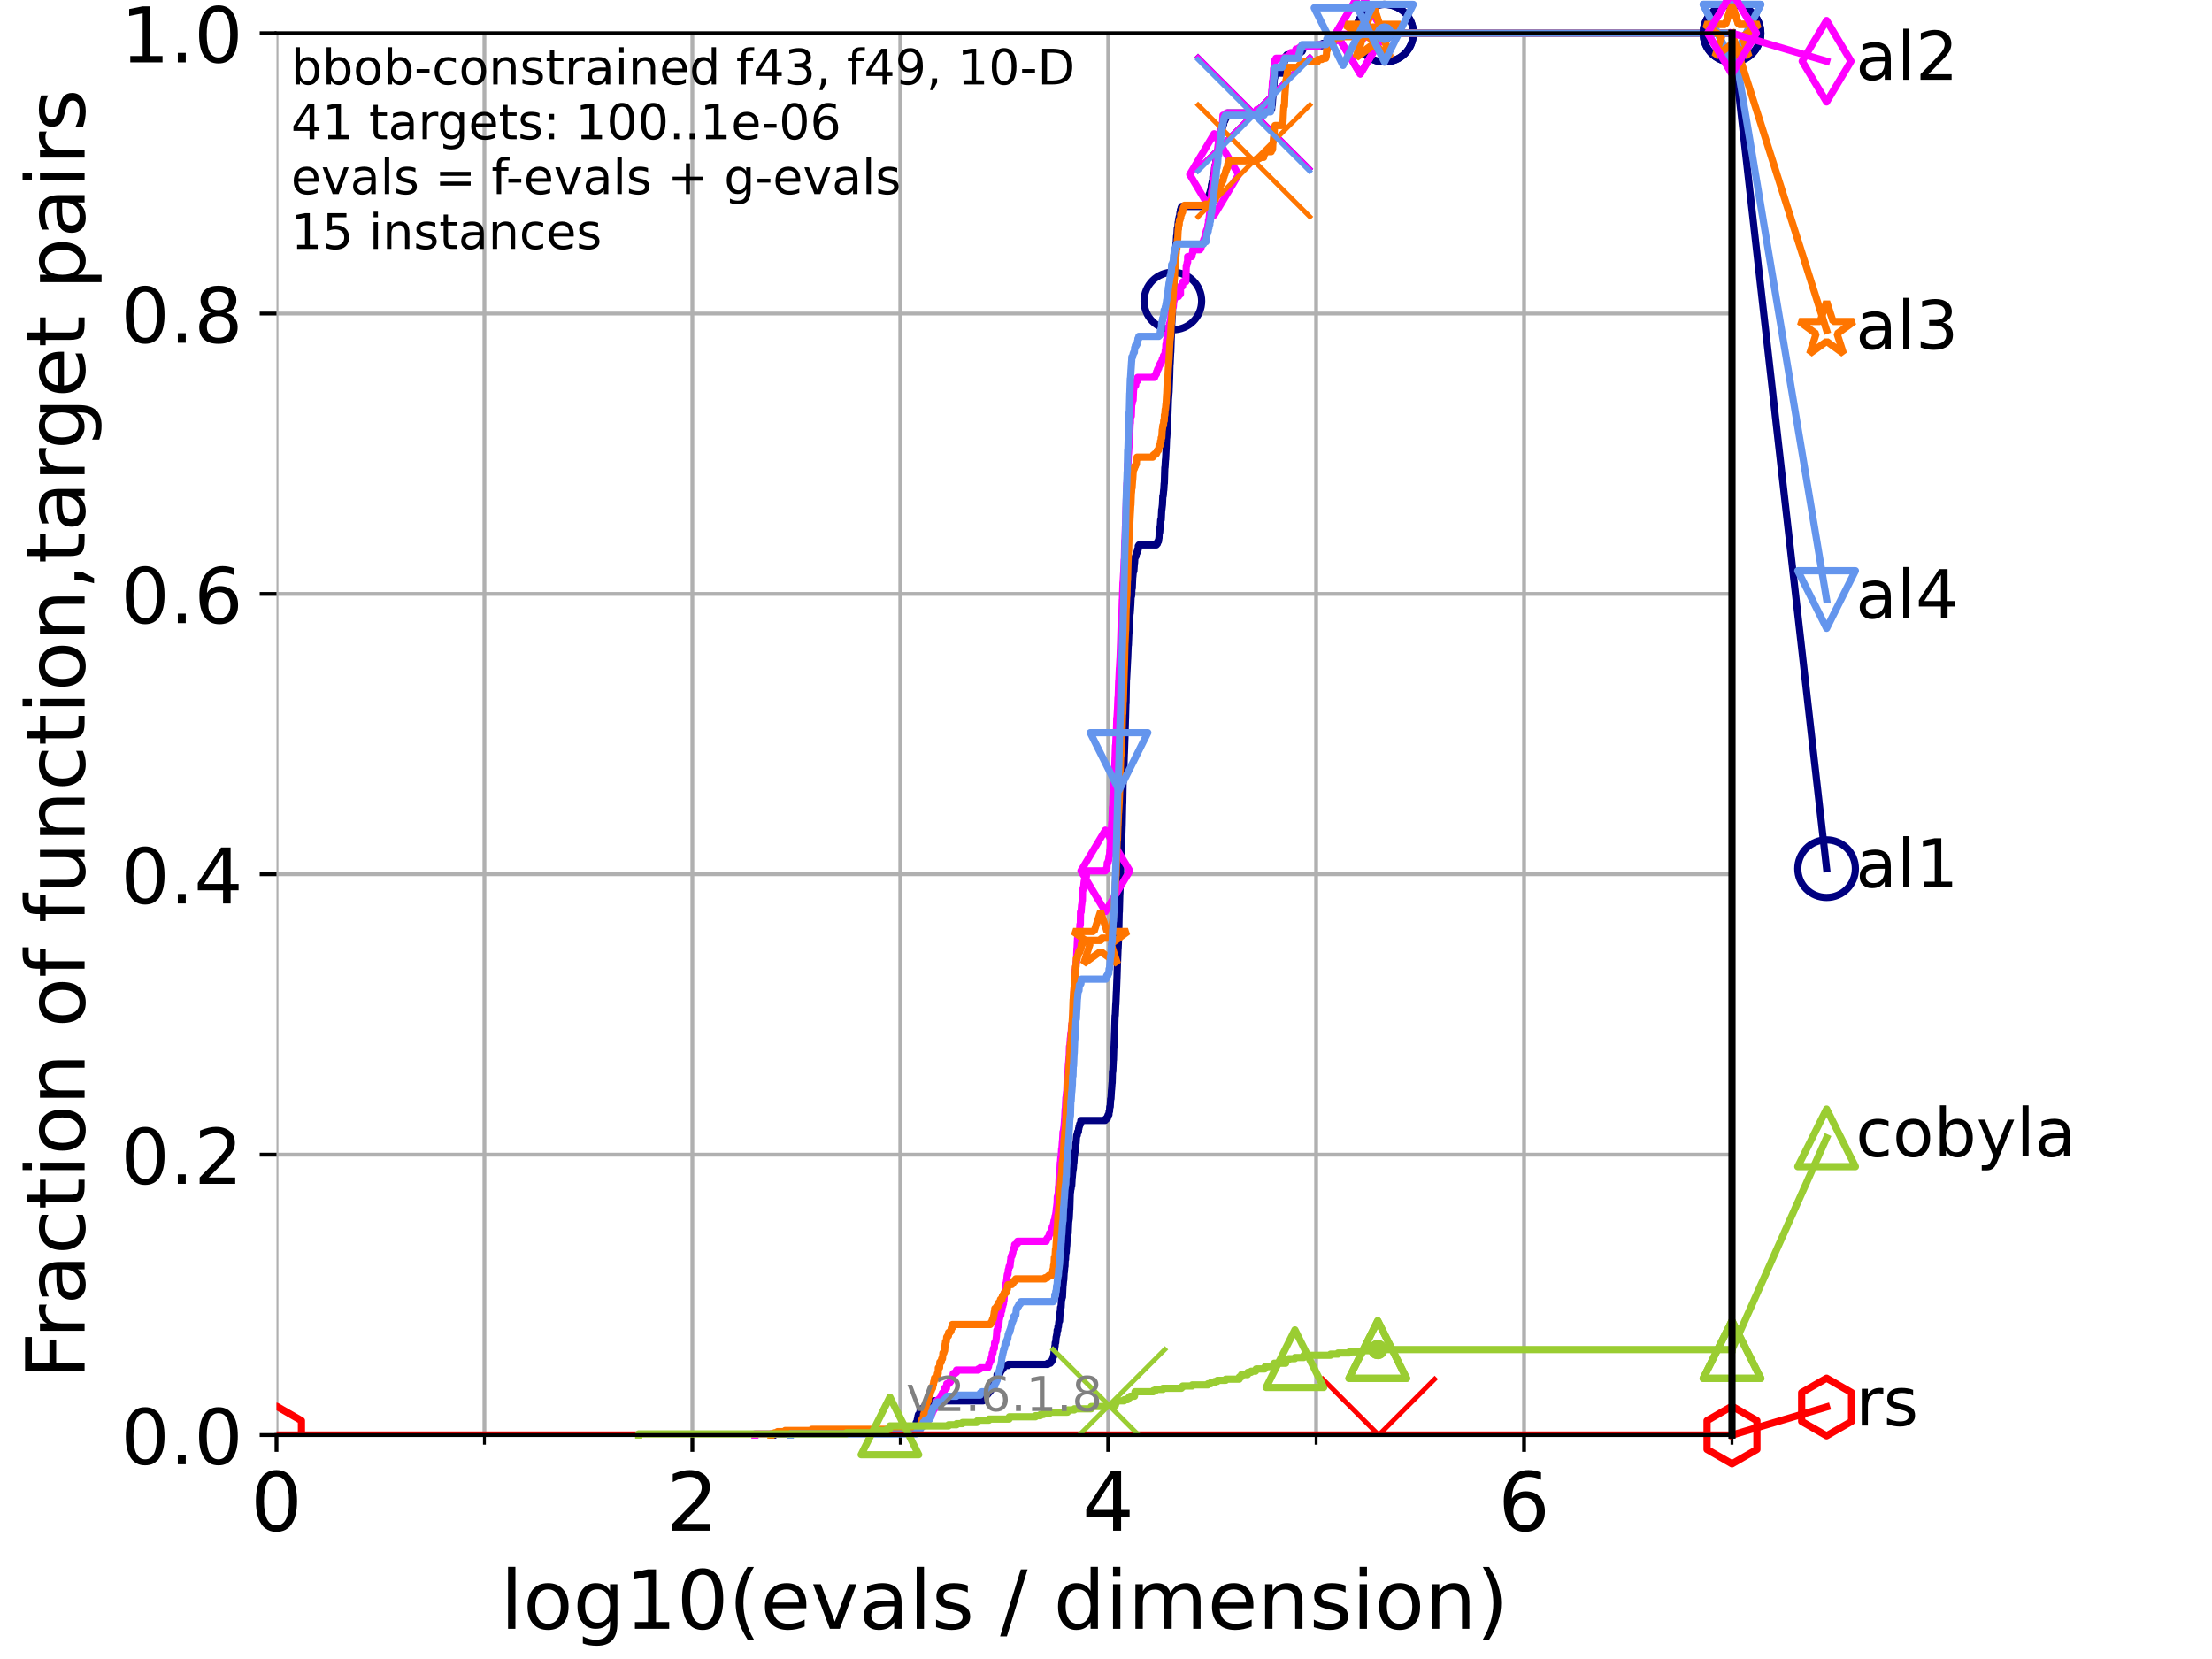 <?xml version="1.0" encoding="utf-8" standalone="no"?>
<!DOCTYPE svg PUBLIC "-//W3C//DTD SVG 1.1//EN"
  "http://www.w3.org/Graphics/SVG/1.1/DTD/svg11.dtd">
<!-- Created with matplotlib (https://matplotlib.org/) -->
<svg height="345.6pt" version="1.1" viewBox="0 0 460.8 345.6" width="460.8pt" xmlns="http://www.w3.org/2000/svg" xmlns:xlink="http://www.w3.org/1999/xlink">
 <defs>
  <style type="text/css">*{stroke-linecap:butt;stroke-linejoin:round;}</style>
 </defs>
 <g id="figure_1">
  <g id="patch_1">
   <path d="M 0 345.6 
L 460.8 345.6 
L 460.8 0 
L 0 0 
z
" style="fill:#ffffff;"/>
  </g>
  <g id="axes_1">
   <g id="patch_2">
    <path d="M 57.6 298.944 
L 360.806 298.944 
L 360.806 6.912 
L 57.6 6.912 
z
" style="fill:#ffffff;"/>
   </g>
   <g id="matplotlib.axis_1">
    <g id="xtick_1">
     <g id="line2d_1">
      <path clip-path="url(#paee702db5c)" d="M 57.6 298.944 
L 57.6 6.912 
" style="fill:none;stroke:#b0b0b0;stroke-linecap:square;stroke-width:0.8;"/>
     </g>
     <g id="line2d_2">
      <defs>
       <path d="M 0 0 
L 0 3.5 
" id="m38c81902be" style="stroke:#000000;stroke-width:0.8;"/>
      </defs>
      <g>
       <use style="stroke:#000000;stroke-width:0.8;" x="57.6" xlink:href="#m38c81902be" y="298.944"/>
      </g>
     </g>
     <g id="text_1">
      <!-- 0 -->
      <g transform="translate(52.192 318.861)scale(0.17 -0.17)">
       <defs>
        <path d="M 31.781 66.406 
Q 24.172 66.406 20.328 58.906 
Q 16.5 51.422 16.5 36.375 
Q 16.5 21.391 20.328 13.891 
Q 24.172 6.391 31.781 6.391 
Q 39.453 6.391 43.281 13.891 
Q 47.125 21.391 47.125 36.375 
Q 47.125 51.422 43.281 58.906 
Q 39.453 66.406 31.781 66.406 
z
M 31.781 74.219 
Q 44.047 74.219 50.516 64.516 
Q 56.984 54.828 56.984 36.375 
Q 56.984 17.969 50.516 8.266 
Q 44.047 -1.422 31.781 -1.422 
Q 19.531 -1.422 13.062 8.266 
Q 6.594 17.969 6.594 36.375 
Q 6.594 54.828 13.062 64.516 
Q 19.531 74.219 31.781 74.219 
z
" id="DejaVuSans-48"/>
       </defs>
       <use xlink:href="#DejaVuSans-48"/>
      </g>
     </g>
    </g>
    <g id="xtick_2">
     <g id="line2d_3">
      <path clip-path="url(#paee702db5c)" d="M 144.23 298.944 
L 144.23 6.912 
" style="fill:none;stroke:#b0b0b0;stroke-linecap:square;stroke-width:0.8;"/>
     </g>
     <g id="line2d_4">
      <g>
       <use style="stroke:#000000;stroke-width:0.8;" x="144.23" xlink:href="#m38c81902be" y="298.944"/>
      </g>
     </g>
     <g id="text_2">
      <!-- 2 -->
      <g transform="translate(138.822 318.861)scale(0.17 -0.17)">
       <defs>
        <path d="M 19.188 8.297 
L 53.609 8.297 
L 53.609 0 
L 7.328 0 
L 7.328 8.297 
Q 12.938 14.109 22.625 23.891 
Q 32.328 33.688 34.812 36.531 
Q 39.547 41.844 41.422 45.531 
Q 43.312 49.219 43.312 52.781 
Q 43.312 58.594 39.234 62.25 
Q 35.156 65.922 28.609 65.922 
Q 23.969 65.922 18.812 64.312 
Q 13.672 62.703 7.812 59.422 
L 7.812 69.391 
Q 13.766 71.781 18.938 73 
Q 24.125 74.219 28.422 74.219 
Q 39.75 74.219 46.484 68.547 
Q 53.219 62.891 53.219 53.422 
Q 53.219 48.922 51.531 44.891 
Q 49.859 40.875 45.406 35.406 
Q 44.188 33.984 37.641 27.219 
Q 31.109 20.453 19.188 8.297 
z
" id="DejaVuSans-50"/>
       </defs>
       <use xlink:href="#DejaVuSans-50"/>
      </g>
     </g>
    </g>
    <g id="xtick_3">
     <g id="line2d_5">
      <path clip-path="url(#paee702db5c)" d="M 230.861 298.944 
L 230.861 6.912 
" style="fill:none;stroke:#b0b0b0;stroke-linecap:square;stroke-width:0.8;"/>
     </g>
     <g id="line2d_6">
      <g>
       <use style="stroke:#000000;stroke-width:0.8;" x="230.861" xlink:href="#m38c81902be" y="298.944"/>
      </g>
     </g>
     <g id="text_3">
      <!-- 4 -->
      <g transform="translate(225.453 318.861)scale(0.17 -0.17)">
       <defs>
        <path d="M 37.797 64.312 
L 12.891 25.391 
L 37.797 25.391 
z
M 35.203 72.906 
L 47.609 72.906 
L 47.609 25.391 
L 58.016 25.391 
L 58.016 17.188 
L 47.609 17.188 
L 47.609 0 
L 37.797 0 
L 37.797 17.188 
L 4.891 17.188 
L 4.891 26.703 
z
" id="DejaVuSans-52"/>
       </defs>
       <use xlink:href="#DejaVuSans-52"/>
      </g>
     </g>
    </g>
    <g id="xtick_4">
     <g id="line2d_7">
      <path clip-path="url(#paee702db5c)" d="M 317.491 298.944 
L 317.491 6.912 
" style="fill:none;stroke:#b0b0b0;stroke-linecap:square;stroke-width:0.8;"/>
     </g>
     <g id="line2d_8">
      <g>
       <use style="stroke:#000000;stroke-width:0.8;" x="317.491" xlink:href="#m38c81902be" y="298.944"/>
      </g>
     </g>
     <g id="text_4">
      <!-- 6 -->
      <g transform="translate(312.083 318.861)scale(0.17 -0.17)">
       <defs>
        <path d="M 33.016 40.375 
Q 26.375 40.375 22.484 35.828 
Q 18.609 31.297 18.609 23.391 
Q 18.609 15.531 22.484 10.953 
Q 26.375 6.391 33.016 6.391 
Q 39.656 6.391 43.531 10.953 
Q 47.406 15.531 47.406 23.391 
Q 47.406 31.297 43.531 35.828 
Q 39.656 40.375 33.016 40.375 
z
M 52.594 71.297 
L 52.594 62.312 
Q 48.875 64.062 45.094 64.984 
Q 41.312 65.922 37.594 65.922 
Q 27.828 65.922 22.672 59.328 
Q 17.531 52.734 16.797 39.406 
Q 19.672 43.656 24.016 45.922 
Q 28.375 48.188 33.594 48.188 
Q 44.578 48.188 50.953 41.516 
Q 57.328 34.859 57.328 23.391 
Q 57.328 12.156 50.688 5.359 
Q 44.047 -1.422 33.016 -1.422 
Q 20.359 -1.422 13.672 8.266 
Q 6.984 17.969 6.984 36.375 
Q 6.984 53.656 15.188 63.938 
Q 23.391 74.219 37.203 74.219 
Q 40.922 74.219 44.703 73.484 
Q 48.484 72.75 52.594 71.297 
z
" id="DejaVuSans-54"/>
       </defs>
       <use xlink:href="#DejaVuSans-54"/>
      </g>
     </g>
    </g>
    <g id="xtick_5">
     <g id="line2d_9">
      <path clip-path="url(#paee702db5c)" d="M 100.915 298.944 
L 100.915 6.912 
" style="fill:none;stroke:#b0b0b0;stroke-linecap:square;stroke-width:0.8;"/>
     </g>
     <g id="line2d_10">
      <defs>
       <path d="M 0 0 
L 0 2 
" id="m90ae75b8af" style="stroke:#000000;stroke-width:0.6;"/>
      </defs>
      <g>
       <use style="stroke:#000000;stroke-width:0.6;" x="100.915" xlink:href="#m90ae75b8af" y="298.944"/>
      </g>
     </g>
    </g>
    <g id="xtick_6">
     <g id="line2d_11">
      <path clip-path="url(#paee702db5c)" d="M 187.546 298.944 
L 187.546 6.912 
" style="fill:none;stroke:#b0b0b0;stroke-linecap:square;stroke-width:0.8;"/>
     </g>
     <g id="line2d_12">
      <g>
       <use style="stroke:#000000;stroke-width:0.6;" x="187.546" xlink:href="#m90ae75b8af" y="298.944"/>
      </g>
     </g>
    </g>
    <g id="xtick_7">
     <g id="line2d_13">
      <path clip-path="url(#paee702db5c)" d="M 274.176 298.944 
L 274.176 6.912 
" style="fill:none;stroke:#b0b0b0;stroke-linecap:square;stroke-width:0.8;"/>
     </g>
     <g id="line2d_14">
      <g>
       <use style="stroke:#000000;stroke-width:0.6;" x="274.176" xlink:href="#m90ae75b8af" y="298.944"/>
      </g>
     </g>
    </g>
    <g id="xtick_8">
     <g id="line2d_15">
      <path clip-path="url(#paee702db5c)" d="M 360.806 298.944 
L 360.806 6.912 
" style="fill:none;stroke:#b0b0b0;stroke-linecap:square;stroke-width:0.8;"/>
     </g>
     <g id="line2d_16">
      <g>
       <use style="stroke:#000000;stroke-width:0.6;" x="360.806" xlink:href="#m90ae75b8af" y="298.944"/>
      </g>
     </g>
    </g>
    <g id="text_5">
     <!-- log10(evals / dimension) -->
     <g transform="translate(104.239 339.314)scale(0.17 -0.17)">
      <defs>
       <path d="M 9.422 75.984 
L 18.406 75.984 
L 18.406 0 
L 9.422 0 
z
" id="DejaVuSans-108"/>
       <path d="M 30.609 48.391 
Q 23.391 48.391 19.188 42.75 
Q 14.984 37.109 14.984 27.297 
Q 14.984 17.484 19.156 11.844 
Q 23.344 6.203 30.609 6.203 
Q 37.797 6.203 41.984 11.859 
Q 46.188 17.531 46.188 27.297 
Q 46.188 37.016 41.984 42.703 
Q 37.797 48.391 30.609 48.391 
z
M 30.609 56 
Q 42.328 56 49.016 48.375 
Q 55.719 40.766 55.719 27.297 
Q 55.719 13.875 49.016 6.219 
Q 42.328 -1.422 30.609 -1.422 
Q 18.844 -1.422 12.172 6.219 
Q 5.516 13.875 5.516 27.297 
Q 5.516 40.766 12.172 48.375 
Q 18.844 56 30.609 56 
z
" id="DejaVuSans-111"/>
       <path d="M 45.406 27.984 
Q 45.406 37.75 41.375 43.109 
Q 37.359 48.484 30.078 48.484 
Q 22.859 48.484 18.828 43.109 
Q 14.797 37.75 14.797 27.984 
Q 14.797 18.266 18.828 12.891 
Q 22.859 7.516 30.078 7.516 
Q 37.359 7.516 41.375 12.891 
Q 45.406 18.266 45.406 27.984 
z
M 54.391 6.781 
Q 54.391 -7.172 48.188 -13.984 
Q 42 -20.797 29.203 -20.797 
Q 24.469 -20.797 20.266 -20.094 
Q 16.062 -19.391 12.109 -17.922 
L 12.109 -9.188 
Q 16.062 -11.328 19.922 -12.344 
Q 23.781 -13.375 27.781 -13.375 
Q 36.625 -13.375 41.016 -8.766 
Q 45.406 -4.156 45.406 5.172 
L 45.406 9.625 
Q 42.625 4.781 38.281 2.391 
Q 33.938 0 27.875 0 
Q 17.828 0 11.672 7.656 
Q 5.516 15.328 5.516 27.984 
Q 5.516 40.672 11.672 48.328 
Q 17.828 56 27.875 56 
Q 33.938 56 38.281 53.609 
Q 42.625 51.219 45.406 46.391 
L 45.406 54.688 
L 54.391 54.688 
z
" id="DejaVuSans-103"/>
       <path d="M 12.406 8.297 
L 28.516 8.297 
L 28.516 63.922 
L 10.984 60.406 
L 10.984 69.391 
L 28.422 72.906 
L 38.281 72.906 
L 38.281 8.297 
L 54.391 8.297 
L 54.391 0 
L 12.406 0 
z
" id="DejaVuSans-49"/>
       <path d="M 31 75.875 
Q 24.469 64.656 21.281 53.656 
Q 18.109 42.672 18.109 31.391 
Q 18.109 20.125 21.312 9.062 
Q 24.516 -2 31 -13.188 
L 23.188 -13.188 
Q 15.875 -1.703 12.234 9.375 
Q 8.594 20.453 8.594 31.391 
Q 8.594 42.281 12.203 53.312 
Q 15.828 64.359 23.188 75.875 
z
" id="DejaVuSans-40"/>
       <path d="M 56.203 29.594 
L 56.203 25.203 
L 14.891 25.203 
Q 15.484 15.922 20.484 11.062 
Q 25.484 6.203 34.422 6.203 
Q 39.594 6.203 44.453 7.469 
Q 49.312 8.734 54.109 11.281 
L 54.109 2.781 
Q 49.266 0.734 44.188 -0.344 
Q 39.109 -1.422 33.891 -1.422 
Q 20.797 -1.422 13.156 6.188 
Q 5.516 13.812 5.516 26.812 
Q 5.516 40.234 12.766 48.109 
Q 20.016 56 32.328 56 
Q 43.359 56 49.781 48.891 
Q 56.203 41.797 56.203 29.594 
z
M 47.219 32.234 
Q 47.125 39.594 43.094 43.984 
Q 39.062 48.391 32.422 48.391 
Q 24.906 48.391 20.391 44.141 
Q 15.875 39.891 15.188 32.172 
z
" id="DejaVuSans-101"/>
       <path d="M 2.984 54.688 
L 12.5 54.688 
L 29.594 8.797 
L 46.688 54.688 
L 56.203 54.688 
L 35.688 0 
L 23.484 0 
z
" id="DejaVuSans-118"/>
       <path d="M 34.281 27.484 
Q 23.391 27.484 19.188 25 
Q 14.984 22.516 14.984 16.5 
Q 14.984 11.719 18.141 8.906 
Q 21.297 6.109 26.703 6.109 
Q 34.188 6.109 38.703 11.406 
Q 43.219 16.703 43.219 25.484 
L 43.219 27.484 
z
M 52.203 31.203 
L 52.203 0 
L 43.219 0 
L 43.219 8.297 
Q 40.141 3.328 35.547 0.953 
Q 30.953 -1.422 24.312 -1.422 
Q 15.922 -1.422 10.953 3.297 
Q 6 8.016 6 15.922 
Q 6 25.141 12.172 29.828 
Q 18.359 34.516 30.609 34.516 
L 43.219 34.516 
L 43.219 35.406 
Q 43.219 41.609 39.141 45 
Q 35.062 48.391 27.688 48.391 
Q 23 48.391 18.547 47.266 
Q 14.109 46.141 10.016 43.891 
L 10.016 52.203 
Q 14.938 54.109 19.578 55.047 
Q 24.219 56 28.609 56 
Q 40.484 56 46.344 49.844 
Q 52.203 43.703 52.203 31.203 
z
" id="DejaVuSans-97"/>
       <path d="M 44.281 53.078 
L 44.281 44.578 
Q 40.484 46.531 36.375 47.5 
Q 32.281 48.484 27.875 48.484 
Q 21.188 48.484 17.844 46.438 
Q 14.5 44.391 14.5 40.281 
Q 14.5 37.156 16.891 35.375 
Q 19.281 33.594 26.516 31.984 
L 29.594 31.297 
Q 39.156 29.25 43.188 25.516 
Q 47.219 21.781 47.219 15.094 
Q 47.219 7.469 41.188 3.016 
Q 35.156 -1.422 24.609 -1.422 
Q 20.219 -1.422 15.453 -0.562 
Q 10.688 0.297 5.422 2 
L 5.422 11.281 
Q 10.406 8.688 15.234 7.391 
Q 20.062 6.109 24.812 6.109 
Q 31.156 6.109 34.562 8.281 
Q 37.984 10.453 37.984 14.406 
Q 37.984 18.062 35.516 20.016 
Q 33.062 21.969 24.703 23.781 
L 21.578 24.516 
Q 13.234 26.266 9.516 29.906 
Q 5.812 33.547 5.812 39.891 
Q 5.812 47.609 11.281 51.797 
Q 16.75 56 26.812 56 
Q 31.781 56 36.172 55.266 
Q 40.578 54.547 44.281 53.078 
z
" id="DejaVuSans-115"/>
       <path id="DejaVuSans-32"/>
       <path d="M 25.391 72.906 
L 33.688 72.906 
L 8.297 -9.281 
L 0 -9.281 
z
" id="DejaVuSans-47"/>
       <path d="M 45.406 46.391 
L 45.406 75.984 
L 54.391 75.984 
L 54.391 0 
L 45.406 0 
L 45.406 8.203 
Q 42.578 3.328 38.25 0.953 
Q 33.938 -1.422 27.875 -1.422 
Q 17.969 -1.422 11.734 6.484 
Q 5.516 14.406 5.516 27.297 
Q 5.516 40.188 11.734 48.094 
Q 17.969 56 27.875 56 
Q 33.938 56 38.25 53.625 
Q 42.578 51.266 45.406 46.391 
z
M 14.797 27.297 
Q 14.797 17.391 18.875 11.75 
Q 22.953 6.109 30.078 6.109 
Q 37.203 6.109 41.297 11.75 
Q 45.406 17.391 45.406 27.297 
Q 45.406 37.203 41.297 42.844 
Q 37.203 48.484 30.078 48.484 
Q 22.953 48.484 18.875 42.844 
Q 14.797 37.203 14.797 27.297 
z
" id="DejaVuSans-100"/>
       <path d="M 9.422 54.688 
L 18.406 54.688 
L 18.406 0 
L 9.422 0 
z
M 9.422 75.984 
L 18.406 75.984 
L 18.406 64.594 
L 9.422 64.594 
z
" id="DejaVuSans-105"/>
       <path d="M 52 44.188 
Q 55.375 50.25 60.062 53.125 
Q 64.75 56 71.094 56 
Q 79.641 56 84.281 50.016 
Q 88.922 44.047 88.922 33.016 
L 88.922 0 
L 79.891 0 
L 79.891 32.719 
Q 79.891 40.578 77.094 44.375 
Q 74.312 48.188 68.609 48.188 
Q 61.625 48.188 57.562 43.547 
Q 53.516 38.922 53.516 30.906 
L 53.516 0 
L 44.484 0 
L 44.484 32.719 
Q 44.484 40.625 41.703 44.406 
Q 38.922 48.188 33.109 48.188 
Q 26.219 48.188 22.156 43.531 
Q 18.109 38.875 18.109 30.906 
L 18.109 0 
L 9.078 0 
L 9.078 54.688 
L 18.109 54.688 
L 18.109 46.188 
Q 21.188 51.219 25.484 53.609 
Q 29.781 56 35.688 56 
Q 41.656 56 45.828 52.969 
Q 50 49.953 52 44.188 
z
" id="DejaVuSans-109"/>
       <path d="M 54.891 33.016 
L 54.891 0 
L 45.906 0 
L 45.906 32.719 
Q 45.906 40.484 42.875 44.328 
Q 39.844 48.188 33.797 48.188 
Q 26.516 48.188 22.312 43.547 
Q 18.109 38.922 18.109 30.906 
L 18.109 0 
L 9.078 0 
L 9.078 54.688 
L 18.109 54.688 
L 18.109 46.188 
Q 21.344 51.125 25.703 53.562 
Q 30.078 56 35.797 56 
Q 45.219 56 50.047 50.172 
Q 54.891 44.344 54.891 33.016 
z
" id="DejaVuSans-110"/>
       <path d="M 8.016 75.875 
L 15.828 75.875 
Q 23.141 64.359 26.781 53.312 
Q 30.422 42.281 30.422 31.391 
Q 30.422 20.453 26.781 9.375 
Q 23.141 -1.703 15.828 -13.188 
L 8.016 -13.188 
Q 14.5 -2 17.703 9.062 
Q 20.906 20.125 20.906 31.391 
Q 20.906 42.672 17.703 53.656 
Q 14.5 64.656 8.016 75.875 
z
" id="DejaVuSans-41"/>
      </defs>
      <use xlink:href="#DejaVuSans-108"/>
      <use x="27.783" xlink:href="#DejaVuSans-111"/>
      <use x="88.965" xlink:href="#DejaVuSans-103"/>
      <use x="152.441" xlink:href="#DejaVuSans-49"/>
      <use x="216.064" xlink:href="#DejaVuSans-48"/>
      <use x="279.688" xlink:href="#DejaVuSans-40"/>
      <use x="318.701" xlink:href="#DejaVuSans-101"/>
      <use x="380.225" xlink:href="#DejaVuSans-118"/>
      <use x="439.404" xlink:href="#DejaVuSans-97"/>
      <use x="500.684" xlink:href="#DejaVuSans-108"/>
      <use x="528.467" xlink:href="#DejaVuSans-115"/>
      <use x="580.566" xlink:href="#DejaVuSans-32"/>
      <use x="612.354" xlink:href="#DejaVuSans-47"/>
      <use x="646.045" xlink:href="#DejaVuSans-32"/>
      <use x="677.832" xlink:href="#DejaVuSans-100"/>
      <use x="741.309" xlink:href="#DejaVuSans-105"/>
      <use x="769.092" xlink:href="#DejaVuSans-109"/>
      <use x="866.504" xlink:href="#DejaVuSans-101"/>
      <use x="928.027" xlink:href="#DejaVuSans-110"/>
      <use x="991.406" xlink:href="#DejaVuSans-115"/>
      <use x="1043.506" xlink:href="#DejaVuSans-105"/>
      <use x="1071.289" xlink:href="#DejaVuSans-111"/>
      <use x="1132.471" xlink:href="#DejaVuSans-110"/>
      <use x="1195.85" xlink:href="#DejaVuSans-41"/>
     </g>
    </g>
   </g>
   <g id="matplotlib.axis_2">
    <g id="ytick_1">
     <g id="line2d_17">
      <path clip-path="url(#paee702db5c)" d="M 57.6 298.944 
L 360.806 298.944 
" style="fill:none;stroke:#b0b0b0;stroke-linecap:square;stroke-width:0.8;"/>
     </g>
     <g id="line2d_18">
      <defs>
       <path d="M 0 0 
L -3.5 0 
" id="mda99644fb0" style="stroke:#000000;stroke-width:0.8;"/>
      </defs>
      <g>
       <use style="stroke:#000000;stroke-width:0.8;" x="57.6" xlink:href="#mda99644fb0" y="298.944"/>
      </g>
     </g>
     <g id="text_6">
      <!-- 0.0 -->
      <g transform="translate(25.155 305.023)scale(0.16 -0.16)">
       <defs>
        <path d="M 10.688 12.406 
L 21 12.406 
L 21 0 
L 10.688 0 
z
" id="DejaVuSans-46"/>
       </defs>
       <use xlink:href="#DejaVuSans-48"/>
       <use x="63.623" xlink:href="#DejaVuSans-46"/>
       <use x="95.41" xlink:href="#DejaVuSans-48"/>
      </g>
     </g>
    </g>
    <g id="ytick_2">
     <g id="line2d_19">
      <path clip-path="url(#paee702db5c)" d="M 57.6 240.538 
L 360.806 240.538 
" style="fill:none;stroke:#b0b0b0;stroke-linecap:square;stroke-width:0.8;"/>
     </g>
     <g id="line2d_20">
      <g>
       <use style="stroke:#000000;stroke-width:0.8;" x="57.6" xlink:href="#mda99644fb0" y="240.538"/>
      </g>
     </g>
     <g id="text_7">
      <!-- 0.2 -->
      <g transform="translate(25.155 246.616)scale(0.16 -0.16)">
       <use xlink:href="#DejaVuSans-48"/>
       <use x="63.623" xlink:href="#DejaVuSans-46"/>
       <use x="95.41" xlink:href="#DejaVuSans-50"/>
      </g>
     </g>
    </g>
    <g id="ytick_3">
     <g id="line2d_21">
      <path clip-path="url(#paee702db5c)" d="M 57.6 182.131 
L 360.806 182.131 
" style="fill:none;stroke:#b0b0b0;stroke-linecap:square;stroke-width:0.8;"/>
     </g>
     <g id="line2d_22">
      <g>
       <use style="stroke:#000000;stroke-width:0.8;" x="57.6" xlink:href="#mda99644fb0" y="182.131"/>
      </g>
     </g>
     <g id="text_8">
      <!-- 0.4 -->
      <g transform="translate(25.155 188.21)scale(0.16 -0.16)">
       <use xlink:href="#DejaVuSans-48"/>
       <use x="63.623" xlink:href="#DejaVuSans-46"/>
       <use x="95.41" xlink:href="#DejaVuSans-52"/>
      </g>
     </g>
    </g>
    <g id="ytick_4">
     <g id="line2d_23">
      <path clip-path="url(#paee702db5c)" d="M 57.6 123.725 
L 360.806 123.725 
" style="fill:none;stroke:#b0b0b0;stroke-linecap:square;stroke-width:0.8;"/>
     </g>
     <g id="line2d_24">
      <g>
       <use style="stroke:#000000;stroke-width:0.8;" x="57.6" xlink:href="#mda99644fb0" y="123.725"/>
      </g>
     </g>
     <g id="text_9">
      <!-- 0.6 -->
      <g transform="translate(25.155 129.804)scale(0.16 -0.16)">
       <use xlink:href="#DejaVuSans-48"/>
       <use x="63.623" xlink:href="#DejaVuSans-46"/>
       <use x="95.41" xlink:href="#DejaVuSans-54"/>
      </g>
     </g>
    </g>
    <g id="ytick_5">
     <g id="line2d_25">
      <path clip-path="url(#paee702db5c)" d="M 57.6 65.318 
L 360.806 65.318 
" style="fill:none;stroke:#b0b0b0;stroke-linecap:square;stroke-width:0.8;"/>
     </g>
     <g id="line2d_26">
      <g>
       <use style="stroke:#000000;stroke-width:0.8;" x="57.6" xlink:href="#mda99644fb0" y="65.318"/>
      </g>
     </g>
     <g id="text_10">
      <!-- 0.8 -->
      <g transform="translate(25.155 71.397)scale(0.16 -0.16)">
       <defs>
        <path d="M 31.781 34.625 
Q 24.75 34.625 20.719 30.859 
Q 16.703 27.094 16.703 20.516 
Q 16.703 13.922 20.719 10.156 
Q 24.75 6.391 31.781 6.391 
Q 38.812 6.391 42.859 10.172 
Q 46.922 13.969 46.922 20.516 
Q 46.922 27.094 42.891 30.859 
Q 38.875 34.625 31.781 34.625 
z
M 21.922 38.812 
Q 15.578 40.375 12.031 44.719 
Q 8.5 49.078 8.5 55.328 
Q 8.5 64.062 14.719 69.141 
Q 20.953 74.219 31.781 74.219 
Q 42.672 74.219 48.875 69.141 
Q 55.078 64.062 55.078 55.328 
Q 55.078 49.078 51.531 44.719 
Q 48 40.375 41.703 38.812 
Q 48.828 37.156 52.797 32.312 
Q 56.781 27.484 56.781 20.516 
Q 56.781 9.906 50.312 4.234 
Q 43.844 -1.422 31.781 -1.422 
Q 19.734 -1.422 13.25 4.234 
Q 6.781 9.906 6.781 20.516 
Q 6.781 27.484 10.781 32.312 
Q 14.797 37.156 21.922 38.812 
z
M 18.312 54.391 
Q 18.312 48.734 21.844 45.562 
Q 25.391 42.391 31.781 42.391 
Q 38.141 42.391 41.719 45.562 
Q 45.312 48.734 45.312 54.391 
Q 45.312 60.062 41.719 63.234 
Q 38.141 66.406 31.781 66.406 
Q 25.391 66.406 21.844 63.234 
Q 18.312 60.062 18.312 54.391 
z
" id="DejaVuSans-56"/>
       </defs>
       <use xlink:href="#DejaVuSans-48"/>
       <use x="63.623" xlink:href="#DejaVuSans-46"/>
       <use x="95.41" xlink:href="#DejaVuSans-56"/>
      </g>
     </g>
    </g>
    <g id="ytick_6">
     <g id="line2d_27">
      <path clip-path="url(#paee702db5c)" d="M 57.6 6.912 
L 360.806 6.912 
" style="fill:none;stroke:#b0b0b0;stroke-linecap:square;stroke-width:0.8;"/>
     </g>
     <g id="line2d_28">
      <g>
       <use style="stroke:#000000;stroke-width:0.8;" x="57.6" xlink:href="#mda99644fb0" y="6.912"/>
      </g>
     </g>
     <g id="text_11">
      <!-- 1.0 -->
      <g transform="translate(25.155 12.991)scale(0.16 -0.16)">
       <use xlink:href="#DejaVuSans-49"/>
       <use x="63.623" xlink:href="#DejaVuSans-46"/>
       <use x="95.41" xlink:href="#DejaVuSans-48"/>
      </g>
     </g>
    </g>
    <g id="text_12">
     <!-- Fraction of function,target pairs -->
     <g transform="translate(17.62 287.313)rotate(-90)scale(0.17 -0.17)">
      <defs>
       <path d="M 9.812 72.906 
L 51.703 72.906 
L 51.703 64.594 
L 19.672 64.594 
L 19.672 43.109 
L 48.578 43.109 
L 48.578 34.812 
L 19.672 34.812 
L 19.672 0 
L 9.812 0 
z
" id="DejaVuSans-70"/>
       <path d="M 41.109 46.297 
Q 39.594 47.172 37.812 47.578 
Q 36.031 48 33.891 48 
Q 26.266 48 22.188 43.047 
Q 18.109 38.094 18.109 28.812 
L 18.109 0 
L 9.078 0 
L 9.078 54.688 
L 18.109 54.688 
L 18.109 46.188 
Q 20.953 51.172 25.484 53.578 
Q 30.031 56 36.531 56 
Q 37.453 56 38.578 55.875 
Q 39.703 55.766 41.062 55.516 
z
" id="DejaVuSans-114"/>
       <path d="M 48.781 52.594 
L 48.781 44.188 
Q 44.969 46.297 41.141 47.344 
Q 37.312 48.391 33.406 48.391 
Q 24.656 48.391 19.812 42.844 
Q 14.984 37.312 14.984 27.297 
Q 14.984 17.281 19.812 11.734 
Q 24.656 6.203 33.406 6.203 
Q 37.312 6.203 41.141 7.25 
Q 44.969 8.297 48.781 10.406 
L 48.781 2.094 
Q 45.016 0.344 40.984 -0.531 
Q 36.969 -1.422 32.422 -1.422 
Q 20.062 -1.422 12.781 6.344 
Q 5.516 14.109 5.516 27.297 
Q 5.516 40.672 12.859 48.328 
Q 20.219 56 33.016 56 
Q 37.156 56 41.109 55.141 
Q 45.062 54.297 48.781 52.594 
z
" id="DejaVuSans-99"/>
       <path d="M 18.312 70.219 
L 18.312 54.688 
L 36.812 54.688 
L 36.812 47.703 
L 18.312 47.703 
L 18.312 18.016 
Q 18.312 11.328 20.141 9.422 
Q 21.969 7.516 27.594 7.516 
L 36.812 7.516 
L 36.812 0 
L 27.594 0 
Q 17.188 0 13.234 3.875 
Q 9.281 7.766 9.281 18.016 
L 9.281 47.703 
L 2.688 47.703 
L 2.688 54.688 
L 9.281 54.688 
L 9.281 70.219 
z
" id="DejaVuSans-116"/>
       <path d="M 37.109 75.984 
L 37.109 68.5 
L 28.516 68.5 
Q 23.688 68.5 21.797 66.547 
Q 19.922 64.594 19.922 59.516 
L 19.922 54.688 
L 34.719 54.688 
L 34.719 47.703 
L 19.922 47.703 
L 19.922 0 
L 10.891 0 
L 10.891 47.703 
L 2.297 47.703 
L 2.297 54.688 
L 10.891 54.688 
L 10.891 58.5 
Q 10.891 67.625 15.141 71.797 
Q 19.391 75.984 28.609 75.984 
z
" id="DejaVuSans-102"/>
       <path d="M 8.5 21.578 
L 8.5 54.688 
L 17.484 54.688 
L 17.484 21.922 
Q 17.484 14.156 20.5 10.266 
Q 23.531 6.391 29.594 6.391 
Q 36.859 6.391 41.078 11.031 
Q 45.312 15.672 45.312 23.688 
L 45.312 54.688 
L 54.297 54.688 
L 54.297 0 
L 45.312 0 
L 45.312 8.406 
Q 42.047 3.422 37.719 1 
Q 33.406 -1.422 27.688 -1.422 
Q 18.266 -1.422 13.375 4.438 
Q 8.5 10.297 8.5 21.578 
z
M 31.109 56 
z
" id="DejaVuSans-117"/>
       <path d="M 11.719 12.406 
L 22.016 12.406 
L 22.016 4 
L 14.016 -11.625 
L 7.719 -11.625 
L 11.719 4 
z
" id="DejaVuSans-44"/>
       <path d="M 18.109 8.203 
L 18.109 -20.797 
L 9.078 -20.797 
L 9.078 54.688 
L 18.109 54.688 
L 18.109 46.391 
Q 20.953 51.266 25.266 53.625 
Q 29.594 56 35.594 56 
Q 45.562 56 51.781 48.094 
Q 58.016 40.188 58.016 27.297 
Q 58.016 14.406 51.781 6.484 
Q 45.562 -1.422 35.594 -1.422 
Q 29.594 -1.422 25.266 0.953 
Q 20.953 3.328 18.109 8.203 
z
M 48.688 27.297 
Q 48.688 37.203 44.609 42.844 
Q 40.531 48.484 33.406 48.484 
Q 26.266 48.484 22.188 42.844 
Q 18.109 37.203 18.109 27.297 
Q 18.109 17.391 22.188 11.75 
Q 26.266 6.109 33.406 6.109 
Q 40.531 6.109 44.609 11.75 
Q 48.688 17.391 48.688 27.297 
z
" id="DejaVuSans-112"/>
      </defs>
      <use xlink:href="#DejaVuSans-70"/>
      <use x="50.27" xlink:href="#DejaVuSans-114"/>
      <use x="91.383" xlink:href="#DejaVuSans-97"/>
      <use x="152.662" xlink:href="#DejaVuSans-99"/>
      <use x="207.643" xlink:href="#DejaVuSans-116"/>
      <use x="246.852" xlink:href="#DejaVuSans-105"/>
      <use x="274.635" xlink:href="#DejaVuSans-111"/>
      <use x="335.816" xlink:href="#DejaVuSans-110"/>
      <use x="399.195" xlink:href="#DejaVuSans-32"/>
      <use x="430.982" xlink:href="#DejaVuSans-111"/>
      <use x="492.164" xlink:href="#DejaVuSans-102"/>
      <use x="527.369" xlink:href="#DejaVuSans-32"/>
      <use x="559.156" xlink:href="#DejaVuSans-102"/>
      <use x="594.361" xlink:href="#DejaVuSans-117"/>
      <use x="657.74" xlink:href="#DejaVuSans-110"/>
      <use x="721.119" xlink:href="#DejaVuSans-99"/>
      <use x="776.1" xlink:href="#DejaVuSans-116"/>
      <use x="815.309" xlink:href="#DejaVuSans-105"/>
      <use x="843.092" xlink:href="#DejaVuSans-111"/>
      <use x="904.273" xlink:href="#DejaVuSans-110"/>
      <use x="967.652" xlink:href="#DejaVuSans-44"/>
      <use x="999.439" xlink:href="#DejaVuSans-116"/>
      <use x="1038.648" xlink:href="#DejaVuSans-97"/>
      <use x="1099.928" xlink:href="#DejaVuSans-114"/>
      <use x="1139.291" xlink:href="#DejaVuSans-103"/>
      <use x="1202.768" xlink:href="#DejaVuSans-101"/>
      <use x="1264.291" xlink:href="#DejaVuSans-116"/>
      <use x="1303.5" xlink:href="#DejaVuSans-32"/>
      <use x="1335.287" xlink:href="#DejaVuSans-112"/>
      <use x="1398.764" xlink:href="#DejaVuSans-97"/>
      <use x="1460.043" xlink:href="#DejaVuSans-105"/>
      <use x="1487.826" xlink:href="#DejaVuSans-114"/>
      <use x="1528.939" xlink:href="#DejaVuSans-115"/>
     </g>
    </g>
   </g>
   <g id="line2d_29">
    <defs>
     <path d="M 0 1.5 
C 0.398 1.5 0.779 1.342 1.061 1.061 
C 1.342 0.779 1.5 0.398 1.5 0 
C 1.5 -0.398 1.342 -0.779 1.061 -1.061 
C 0.779 -1.342 0.398 -1.5 0 -1.5 
C -0.398 -1.5 -0.779 -1.342 -1.061 -1.061 
C -1.342 -0.779 -1.5 -0.398 -1.5 0 
C -1.5 0.398 -1.342 0.779 -1.061 1.061 
C -0.779 1.342 -0.398 1.5 0 1.5 
z
" id="m7c2734cdad" style="stroke:#000080;"/>
    </defs>
    <g>
     <use style="fill:#000080;stroke:#000080;" x="288.433" xlink:href="#m7c2734cdad" y="6.912"/>
     <use style="fill:#000080;stroke:#000080;" x="288.433" xlink:href="#m7c2734cdad" y="6.912"/>
    </g>
   </g>
   <g id="line2d_30">
    <path d="M 160.972 298.944 
L 160.972 298.707 
L 163.873 298.707 
L 163.873 298.469 
L 189.296 298.469 
L 189.296 298.232 
L 190.114 298.232 
L 190.114 297.994 
L 190.251 297.994 
L 190.251 297.757 
L 190.407 297.757 
L 190.407 297.519 
L 190.709 297.519 
L 190.801 296.807 
L 190.829 296.807 
L 190.848 296.332 
L 191.005 296.332 
L 191.099 295.62 
L 191.142 295.62 
L 191.251 294.908 
L 191.322 294.908 
L 191.322 294.67 
L 191.579 294.67 
L 191.688 293.721 
L 191.922 293.721 
L 191.922 293.483 
L 192.483 293.483 
L 192.509 293.008 
L 193.581 293.008 
L 193.63 292.534 
L 194.138 292.534 
L 194.215 292.059 
L 194.299 292.059 
L 194.299 291.821 
L 204.825 291.821 
L 204.825 291.584 
L 204.994 291.584 
L 205.103 291.109 
L 205.206 291.109 
L 205.206 290.872 
L 205.415 290.872 
L 205.415 290.634 
L 205.553 290.634 
L 205.553 290.397 
L 205.817 290.397 
L 205.817 290.159 
L 205.991 290.159 
L 205.991 289.922 
L 206.246 289.922 
L 206.316 289.447 
L 206.591 289.447 
L 206.688 288.972 
L 206.892 288.972 
L 206.95 288.497 
L 207.101 288.497 
L 207.101 288.26 
L 207.214 288.26 
L 207.237 287.785 
L 207.387 287.785 
L 207.387 287.548 
L 207.553 287.548 
L 207.553 287.31 
L 207.684 287.31 
L 207.698 286.361 
L 207.834 286.361 
L 207.834 286.123 
L 208.313 286.123 
L 208.42 285.648 
L 208.553 285.648 
L 208.636 285.173 
L 208.948 285.173 
L 209.019 284.699 
L 209.243 284.699 
L 209.243 284.461 
L 210.028 284.461 
L 210.028 284.224 
L 218.253 284.224 
L 218.253 283.986 
L 218.794 283.986 
L 218.794 283.749 
L 219.005 283.749 
L 219.005 283.511 
L 219.164 283.511 
L 219.268 283.037 
L 219.333 283.037 
L 219.417 282.562 
L 219.494 282.562 
L 219.578 281.612 
L 219.653 281.612 
L 219.748 280.425 
L 219.794 280.425 
L 219.827 279.713 
L 219.916 279.713 
L 220.018 278.526 
L 220.049 278.526 
L 220.116 278.051 
L 220.172 278.051 
L 220.223 277.101 
L 220.358 277.101 
L 220.392 276.389 
L 220.486 276.389 
L 220.564 275.439 
L 220.606 275.439 
L 220.606 275.202 
L 220.729 275.202 
L 220.838 273.302 
L 220.883 273.302 
L 220.936 272.352 
L 221.047 272.352 
L 221.129 270.69 
L 221.2 270.69 
L 221.262 270.216 
L 221.326 270.216 
L 221.435 267.841 
L 221.457 267.841 
L 221.563 266.654 
L 221.592 266.654 
L 221.683 264.992 
L 221.719 264.992 
L 221.81 263.805 
L 221.851 263.805 
L 221.894 262.381 
L 221.964 262.381 
L 222.025 260.956 
L 222.111 260.956 
L 222.2 259.532 
L 222.231 259.532 
L 222.321 257.632 
L 222.376 257.632 
L 222.419 256.92 
L 222.514 256.92 
L 222.619 254.546 
L 222.629 254.546 
L 222.736 253.833 
L 222.741 253.833 
L 222.834 251.934 
L 222.852 251.934 
L 222.963 248.373 
L 223.009 248.373 
L 223.069 247.66 
L 223.125 247.66 
L 223.2 246.948 
L 223.258 246.948 
L 223.351 245.286 
L 223.373 245.286 
L 223.475 244.099 
L 223.488 244.099 
L 223.596 243.387 
L 223.603 243.387 
L 223.676 242.2 
L 223.718 242.2 
L 223.805 240.775 
L 223.834 240.775 
L 223.939 239.825 
L 224.023 239.825 
L 224.073 238.163 
L 224.169 238.163 
L 224.265 236.739 
L 224.293 236.739 
L 224.293 236.501 
L 224.414 236.501 
L 224.492 235.789 
L 224.647 235.789 
L 224.701 235.077 
L 224.759 235.077 
L 224.793 234.602 
L 224.886 234.602 
L 224.93 234.127 
L 225.12 234.127 
L 225.162 233.415 
L 230.204 233.415 
L 230.204 233.177 
L 230.459 233.177 
L 230.459 232.94 
L 230.708 232.94 
L 230.746 232.465 
L 230.834 232.465 
L 230.834 232.228 
L 231.005 232.228 
L 231.049 231.515 
L 231.13 231.515 
L 231.188 230.566 
L 231.271 230.566 
L 231.368 228.904 
L 231.431 228.904 
L 231.542 227.004 
L 231.56 227.004 
L 231.662 225.58 
L 231.686 225.58 
L 231.752 223.206 
L 231.818 223.206 
L 231.922 220.831 
L 231.949 220.831 
L 232.021 218.22 
L 232.073 218.22 
L 232.183 214.896 
L 232.187 214.896 
L 232.291 211.572 
L 232.329 211.572 
L 232.436 209.198 
L 232.46 209.198 
L 232.562 206.586 
L 232.575 206.586 
L 232.684 203.737 
L 232.687 203.737 
L 232.792 200.413 
L 232.803 200.413 
L 232.909 197.564 
L 232.927 197.564 
L 233.033 195.19 
L 233.039 195.19 
L 233.148 189.966 
L 233.178 189.966 
L 233.277 186.167 
L 233.297 186.167 
L 233.402 182.843 
L 233.418 182.843 
L 233.527 178.095 
L 233.532 178.095 
L 233.627 175.958 
L 233.647 175.958 
L 233.755 172.159 
L 233.763 172.159 
L 233.866 167.411 
L 233.882 167.411 
L 233.96 162.9 
L 233.997 162.9 
L 234.097 160.526 
L 234.116 160.526 
L 234.218 156.964 
L 234.229 156.964 
L 234.335 153.878 
L 234.343 153.878 
L 234.446 149.841 
L 234.455 149.841 
L 234.545 146.518 
L 234.571 146.518 
L 234.66 141.532 
L 234.685 141.532 
L 234.794 139.395 
L 234.796 139.395 
L 234.903 137.258 
L 234.912 137.258 
L 235.023 134.409 
L 235.057 134.409 
L 235.162 131.797 
L 235.185 131.797 
L 235.256 129.66 
L 235.307 129.66 
L 235.395 127.761 
L 235.436 127.761 
L 235.544 126.099 
L 235.549 126.099 
L 235.631 124.2 
L 235.715 124.2 
L 235.809 122.538 
L 235.868 122.538 
L 235.967 120.163 
L 235.99 120.163 
L 236.091 118.976 
L 236.203 118.976 
L 236.313 117.314 
L 236.343 117.314 
L 236.412 116.127 
L 236.512 116.127 
L 236.512 115.89 
L 236.649 115.89 
L 236.742 115.178 
L 236.855 115.178 
L 236.927 114.703 
L 236.972 114.703 
L 236.972 114.465 
L 237.113 114.465 
L 237.12 113.753 
L 237.264 113.753 
L 237.264 113.516 
L 240.892 113.516 
L 240.892 113.278 
L 241.106 113.278 
L 241.161 112.803 
L 241.323 112.803 
L 241.417 112.091 
L 241.439 112.091 
L 241.489 110.904 
L 241.587 110.904 
L 241.666 109.717 
L 241.714 109.717 
L 241.796 108.292 
L 241.904 108.292 
L 242.003 106.155 
L 242.039 106.155 
L 242.145 105.206 
L 242.152 105.206 
L 242.241 103.306 
L 242.31 103.306 
L 242.408 102.119 
L 242.431 102.119 
L 242.518 100.695 
L 242.55 100.695 
L 242.656 97.371 
L 242.691 97.371 
L 242.788 95.709 
L 242.813 95.709 
L 242.922 93.572 
L 242.934 93.572 
L 243.024 91.198 
L 243.051 91.198 
L 243.16 89.536 
L 243.177 89.536 
L 243.288 86.212 
L 243.303 86.212 
L 243.413 83.125 
L 243.419 83.125 
L 243.523 81.701 
L 243.532 81.701 
L 243.642 78.852 
L 243.647 78.852 
L 243.73 75.765 
L 243.759 75.765 
L 243.867 73.391 
L 243.887 73.391 
L 243.993 70.304 
L 243.999 70.304 
L 244.104 67.218 
L 244.114 67.218 
L 244.213 65.081 
L 244.237 65.081 
L 244.348 61.994 
L 244.365 61.994 
L 244.466 59.858 
L 244.489 59.858 
L 244.562 57.483 
L 244.641 57.483 
L 244.751 55.347 
L 244.766 55.347 
L 244.872 52.26 
L 244.884 52.26 
L 244.993 50.598 
L 245.026 50.598 
L 245.106 49.174 
L 245.158 49.174 
L 245.251 47.512 
L 245.354 47.512 
L 245.43 46.324 
L 245.476 46.324 
L 245.533 45.612 
L 245.588 45.612 
L 245.645 45.137 
L 245.722 45.137 
L 245.816 44.188 
L 245.9 44.188 
L 245.9 43.713 
L 246.049 43.713 
L 246.049 43.238 
L 246.165 43.238 
L 246.165 43.001 
L 250.949 43.001 
L 250.949 42.763 
L 251.172 42.763 
L 251.262 42.051 
L 251.337 42.051 
L 251.42 41.576 
L 251.514 41.576 
L 251.514 41.101 
L 251.687 41.101 
L 251.687 40.864 
L 251.852 40.864 
L 251.924 40.389 
L 252.026 40.389 
L 252.092 39.914 
L 252.159 39.914 
L 252.159 39.677 
L 252.276 39.677 
L 252.37 38.489 
L 252.427 38.489 
L 252.534 37.777 
L 252.643 37.777 
L 252.664 36.827 
L 252.793 36.827 
L 252.888 36.115 
L 252.938 36.115 
L 253.043 34.928 
L 253.105 34.928 
L 253.116 34.453 
L 253.259 34.453 
L 253.321 33.266 
L 253.447 33.266 
L 253.549 32.316 
L 253.579 32.316 
L 253.661 31.367 
L 253.749 31.367 
L 253.838 30.18 
L 253.953 30.18 
L 254.061 28.518 
L 254.072 28.518 
L 254.072 28.28 
L 254.202 28.28 
L 254.265 27.33 
L 254.374 27.33 
L 254.374 27.093 
L 254.515 27.093 
L 254.616 26.618 
L 254.658 26.618 
L 254.662 25.906 
L 254.907 25.906 
L 254.907 25.194 
L 255.145 25.194 
L 255.235 24.719 
L 255.365 24.719 
L 255.386 24.244 
L 255.52 24.244 
L 255.598 23.769 
L 255.743 23.769 
L 255.743 23.532 
L 263.352 23.532 
L 263.352 23.294 
L 263.623 23.294 
L 263.731 22.819 
L 264.894 22.819 
L 264.987 21.87 
L 265.026 21.87 
L 265.129 20.445 
L 265.14 20.445 
L 265.223 19.258 
L 265.252 19.258 
L 265.36 17.834 
L 265.381 17.834 
L 265.452 16.172 
L 265.547 16.172 
L 265.626 15.459 
L 265.786 15.459 
L 265.786 15.222 
L 267.367 15.222 
L 267.469 13.56 
L 267.479 13.56 
L 267.586 12.373 
L 267.853 12.373 
L 267.891 11.66 
L 268.074 11.66 
L 268.074 11.423 
L 270.497 11.423 
L 270.561 10.948 
L 270.938 10.948 
L 270.938 10.711 
L 271.249 10.711 
L 271.249 10.473 
L 271.376 10.473 
L 271.45 9.999 
L 271.488 9.999 
L 271.552 9.524 
L 275.459 9.524 
L 275.521 9.049 
L 276.241 9.049 
L 276.241 8.811 
L 276.504 8.811 
L 276.612 8.099 
L 277.76 8.099 
L 277.837 7.387 
L 284.324 7.387 
L 284.324 7.149 
L 288.433 7.149 
L 288.433 6.912 
L 360.806 6.912 
L 360.806 6.912 
" style="fill:none;stroke:#000080;stroke-linecap:square;stroke-width:1.5;"/>
   </g>
   <g id="line2d_31">
    <defs>
     <path d="M 0 6 
C 1.591 6 3.117 5.368 4.243 4.243 
C 5.368 3.117 6 1.591 6 0 
C 6 -1.591 5.368 -3.117 4.243 -4.243 
C 3.117 -5.368 1.591 -6 0 -6 
C -1.591 -6 -3.117 -5.368 -4.243 -4.243 
C -5.368 -3.117 -6 -1.591 -6 0 
C -6 1.591 -5.368 3.117 -4.243 4.243 
C -3.117 5.368 -1.591 6 0 6 
z
" id="m53a1362fe1" style="stroke:#000080;stroke-width:1.5;"/>
    </defs>
    <g>
     <use style="fill-opacity:0;stroke:#000080;stroke-width:1.5;" x="244.327" xlink:href="#m53a1362fe1" y="62.707"/>
     <use style="fill-opacity:0;stroke:#000080;stroke-width:1.5;" x="288.433" xlink:href="#m53a1362fe1" y="6.912"/>
     <use style="fill-opacity:0;stroke:#000080;stroke-width:1.5;" x="288.433" xlink:href="#m53a1362fe1" y="6.912"/>
     <use style="fill-opacity:0;stroke:#000080;stroke-width:1.5;" x="360.806" xlink:href="#m53a1362fe1" y="6.912"/>
    </g>
   </g>
   <g id="line2d_32">
    <path style="fill:none;stroke:#000080;stroke-linecap:square;stroke-width:1.5;"/>
    <g/>
   </g>
   <g id="line2d_33">
    <path clip-path="url(#paee702db5c)" d="M 261.215 23.532 
" style="fill:none;stroke:#000080;stroke-linecap:square;stroke-width:1.5;"/>
    <defs>
     <path d="M -12 12 
L 12 -12 
M -12 -12 
L 12 12 
" id="m30635ce63a" style="stroke:#000080;"/>
    </defs>
    <g clip-path="url(#paee702db5c)">
     <use style="fill:#000080;stroke:#000080;" x="261.215" xlink:href="#m30635ce63a" y="23.532"/>
    </g>
   </g>
   <g id="line2d_34">
    <defs>
     <path d="M 0 1.5 
C 0.398 1.5 0.779 1.342 1.061 1.061 
C 1.342 0.779 1.5 0.398 1.5 0 
C 1.5 -0.398 1.342 -0.779 1.061 -1.061 
C 0.779 -1.342 0.398 -1.5 0 -1.5 
C -0.398 -1.5 -0.779 -1.342 -1.061 -1.061 
C -1.342 -0.779 -1.5 -0.398 -1.5 0 
C -1.5 0.398 -1.342 0.779 -1.061 1.061 
C -0.779 1.342 -0.398 1.5 0 1.5 
z
" id="m358f7cd607" style="stroke:#ff00ff;"/>
    </defs>
    <g>
     <use style="fill:#ff00ff;stroke:#ff00ff;" x="283.371" xlink:href="#m358f7cd607" y="6.912"/>
     <use style="fill:#ff00ff;stroke:#ff00ff;" x="283.371" xlink:href="#m358f7cd607" y="6.912"/>
    </g>
   </g>
   <g id="line2d_35">
    <path d="M 157.26 298.944 
L 157.26 298.707 
L 161.773 298.707 
L 161.773 298.469 
L 165.689 298.469 
L 165.689 298.232 
L 190.235 298.232 
L 190.235 297.994 
L 190.769 297.994 
L 190.769 297.757 
L 190.905 297.757 
L 190.905 297.519 
L 191.03 297.519 
L 191.03 297.282 
L 191.448 297.282 
L 191.448 297.045 
L 191.963 297.045 
L 191.963 296.807 
L 192.715 296.807 
L 192.715 296.57 
L 192.852 296.57 
L 192.852 296.332 
L 193.083 296.332 
L 193.083 296.095 
L 193.315 296.095 
L 193.422 295.62 
L 193.45 295.62 
L 193.45 295.383 
L 193.693 295.383 
L 193.693 295.145 
L 193.809 295.145 
L 193.833 294.67 
L 194.042 294.67 
L 194.042 294.433 
L 194.199 294.433 
L 194.225 293.958 
L 194.399 293.958 
L 194.399 293.483 
L 194.702 293.483 
L 194.812 293.008 
L 194.914 293.008 
L 194.929 292.534 
L 195.081 292.534 
L 195.149 291.821 
L 195.431 291.821 
L 195.431 291.584 
L 195.664 291.584 
L 195.664 291.346 
L 195.888 291.346 
L 195.888 291.109 
L 196.003 291.109 
L 196.078 290.634 
L 196.318 290.634 
L 196.318 290.159 
L 196.543 290.159 
L 196.543 289.922 
L 196.689 289.922 
L 196.689 289.21 
L 197.171 289.21 
L 197.221 288.26 
L 197.67 288.26 
L 197.67 288.022 
L 197.884 288.022 
L 197.884 287.785 
L 198.057 287.785 
L 198.057 287.31 
L 198.307 287.31 
L 198.307 287.073 
L 198.461 287.073 
L 198.568 286.123 
L 198.972 286.123 
L 198.972 285.886 
L 199.261 285.886 
L 199.261 285.411 
L 203.793 285.411 
L 203.793 285.173 
L 204.181 285.173 
L 204.181 284.936 
L 205.802 284.936 
L 205.802 284.699 
L 205.927 284.699 
L 205.98 283.986 
L 206.158 283.986 
L 206.235 283.511 
L 206.404 283.511 
L 206.514 282.799 
L 206.554 282.799 
L 206.665 282.324 
L 206.676 282.324 
L 206.7 281.849 
L 206.861 281.849 
L 206.943 280.9 
L 207.143 280.9 
L 207.191 279.713 
L 207.318 279.713 
L 207.318 279.475 
L 207.446 279.475 
L 207.556 278.526 
L 207.569 278.526 
L 207.661 277.101 
L 207.796 277.101 
L 207.856 276.389 
L 207.908 276.389 
L 207.908 276.151 
L 208.064 276.151 
L 208.174 274.727 
L 208.229 274.727 
L 208.324 274.014 
L 208.484 274.014 
L 208.566 273.065 
L 208.697 273.065 
L 208.777 272.115 
L 208.894 272.115 
L 208.895 271.64 
L 209.032 271.64 
L 209.074 270.928 
L 209.145 270.928 
L 209.251 269.266 
L 209.36 269.266 
L 209.455 268.079 
L 209.489 268.079 
L 209.546 267.367 
L 209.609 267.367 
L 209.702 266.654 
L 209.727 266.654 
L 209.809 265.705 
L 209.849 265.705 
L 209.849 265.467 
L 209.984 265.467 
L 210.044 264.517 
L 210.113 264.517 
L 210.217 263.805 
L 210.405 263.805 
L 210.513 262.618 
L 210.551 262.618 
L 210.593 261.906 
L 210.665 261.906 
L 210.665 261.668 
L 210.81 261.668 
L 210.916 260.956 
L 211.005 260.956 
L 211.081 260.244 
L 211.186 260.244 
L 211.186 260.006 
L 211.362 260.006 
L 211.362 259.294 
L 211.698 259.294 
L 211.698 259.057 
L 211.965 259.057 
L 211.965 258.582 
L 217.953 258.582 
L 218.028 258.107 
L 218.18 258.107 
L 218.18 257.87 
L 218.423 257.87 
L 218.518 257.395 
L 218.545 257.395 
L 218.618 256.92 
L 218.899 256.92 
L 218.899 256.682 
L 219.058 256.682 
L 219.086 255.97 
L 219.192 255.97 
L 219.22 255.495 
L 219.398 255.495 
L 219.469 254.783 
L 219.533 254.783 
L 219.557 254.308 
L 219.698 254.308 
L 219.786 253.359 
L 219.855 253.359 
L 219.956 252.646 
L 219.969 252.646 
L 220.062 251.697 
L 220.082 251.697 
L 220.19 250.747 
L 220.211 250.747 
L 220.25 249.322 
L 220.33 249.322 
L 220.365 248.847 
L 220.444 248.847 
L 220.508 247.185 
L 220.556 247.185 
L 220.663 244.811 
L 220.669 244.811 
L 220.694 244.099 
L 220.79 244.099 
L 220.88 242.2 
L 220.917 242.2 
L 220.996 241.012 
L 221.078 241.012 
L 221.152 239.35 
L 221.21 239.35 
L 221.319 237.689 
L 221.351 237.689 
L 221.442 235.789 
L 221.516 235.789 
L 221.625 234.839 
L 221.654 234.839 
L 221.765 233.177 
L 221.786 233.177 
L 221.887 231.041 
L 221.932 231.041 
L 222.042 228.666 
L 222.077 228.666 
L 222.185 227.479 
L 222.221 227.479 
L 222.33 224.63 
L 222.353 224.63 
L 222.398 223.443 
L 222.472 223.443 
L 222.573 221.544 
L 222.607 221.544 
L 222.71 220.119 
L 222.729 220.119 
L 222.785 217.982 
L 222.876 217.982 
L 222.963 216.32 
L 222.992 216.32 
L 223.088 215.133 
L 223.158 215.133 
L 223.245 213.709 
L 223.276 213.709 
L 223.307 213.234 
L 223.399 213.234 
L 223.496 212.047 
L 223.524 212.047 
L 223.622 209.198 
L 223.652 209.198 
L 223.757 206.111 
L 223.784 206.111 
L 223.89 204.449 
L 223.897 204.449 
L 223.973 202.075 
L 224.016 202.075 
L 224.095 201.363 
L 224.132 201.363 
L 224.167 200.413 
L 224.252 200.413 
L 224.344 197.564 
L 224.371 197.564 
L 224.472 195.427 
L 224.502 195.427 
L 224.502 195.19 
L 224.72 195.19 
L 224.806 194.24 
L 224.895 194.24 
L 224.965 192.578 
L 225.055 192.578 
L 225.089 189.966 
L 225.221 189.966 
L 225.314 188.542 
L 225.342 188.542 
L 225.44 187.592 
L 225.482 187.592 
L 225.516 185.455 
L 225.606 185.455 
L 225.627 184.98 
L 225.73 184.98 
L 225.827 183.793 
L 225.854 183.793 
L 225.854 183.556 
L 226.07 183.556 
L 226.085 182.606 
L 226.315 182.606 
L 226.34 181.419 
L 230.271 181.419 
L 230.271 181.182 
L 230.468 181.182 
L 230.468 180.944 
L 230.593 180.944 
L 230.658 179.757 
L 230.817 179.757 
L 230.879 179.282 
L 230.936 179.282 
L 231.034 178.332 
L 231.129 178.332 
L 231.209 177.145 
L 231.26 177.145 
L 231.365 175.483 
L 231.401 175.483 
L 231.51 172.634 
L 231.523 172.634 
L 231.611 171.21 
L 231.647 171.21 
L 231.733 168.123 
L 231.781 168.123 
L 231.87 165.511 
L 231.904 165.511 
L 232.008 163.375 
L 232.056 163.375 
L 232.149 161.238 
L 232.183 161.238 
L 232.291 157.676 
L 232.3 157.676 
L 232.375 155.302 
L 232.423 155.302 
L 232.534 152.453 
L 232.568 152.453 
L 232.645 149.604 
L 232.684 149.604 
L 232.795 147.705 
L 232.799 147.705 
L 232.894 145.33 
L 232.939 145.33 
L 233.045 141.769 
L 233.076 141.769 
L 233.186 139.157 
L 233.206 139.157 
L 233.304 137.258 
L 233.319 137.258 
L 233.427 134.171 
L 233.433 134.171 
L 233.542 130.61 
L 233.552 130.61 
L 233.624 128.473 
L 233.696 128.473 
L 233.799 124.912 
L 233.824 124.912 
L 233.932 121.351 
L 233.957 121.351 
L 234.062 119.451 
L 234.077 119.451 
L 234.181 116.602 
L 234.223 116.602 
L 234.314 112.566 
L 234.357 112.566 
L 234.444 109.717 
L 234.471 109.717 
L 234.569 105.681 
L 234.582 105.681 
L 234.68 102.831 
L 234.695 102.831 
L 234.75 100.695 
L 234.807 100.695 
L 234.913 96.658 
L 234.973 96.658 
L 235.053 94.522 
L 235.086 94.522 
L 235.196 92.86 
L 235.231 92.86 
L 235.322 90.011 
L 235.35 90.011 
L 235.44 88.111 
L 235.482 88.111 
L 235.496 86.687 
L 235.673 86.687 
L 235.755 84.075 
L 235.863 84.075 
L 235.876 83.363 
L 236.045 83.363 
L 236.146 80.988 
L 236.206 80.988 
L 236.291 80.276 
L 236.586 80.276 
L 236.661 79.326 
L 236.994 79.326 
L 236.994 78.614 
L 240.535 78.614 
L 240.57 78.139 
L 240.762 78.139 
L 240.762 77.902 
L 240.916 77.902 
L 240.943 77.427 
L 241.06 77.427 
L 241.125 76.952 
L 241.255 76.952 
L 241.255 76.715 
L 241.374 76.715 
L 241.457 76.24 
L 241.535 76.24 
L 241.535 76.002 
L 241.678 76.002 
L 241.678 75.765 
L 241.801 75.765 
L 241.801 75.528 
L 241.969 75.528 
L 242.067 75.053 
L 242.111 75.053 
L 242.111 74.815 
L 242.238 74.815 
L 242.238 74.578 
L 242.37 74.578 
L 242.386 74.103 
L 242.567 74.103 
L 242.66 73.628 
L 242.704 73.628 
L 242.748 72.916 
L 242.825 72.916 
L 242.876 71.729 
L 242.979 71.729 
L 243.023 70.779 
L 243.105 70.779 
L 243.124 70.304 
L 243.253 70.304 
L 243.304 69.355 
L 243.38 69.355 
L 243.467 68.167 
L 243.552 68.167 
L 243.603 67.455 
L 243.695 67.455 
L 243.749 66.98 
L 243.851 66.98 
L 243.945 65.318 
L 243.981 65.318 
L 243.981 64.844 
L 244.174 64.844 
L 244.259 63.894 
L 244.422 63.894 
L 244.502 62.707 
L 244.564 62.707 
L 244.641 62.232 
L 244.734 62.232 
L 244.734 61.994 
L 244.853 61.994 
L 244.853 61.757 
L 245.511 61.757 
L 245.511 61.282 
L 245.911 61.282 
L 245.911 59.62 
L 246.343 59.62 
L 246.445 58.671 
L 247.038 58.671 
L 247.122 55.347 
L 247.214 55.347 
L 247.307 54.634 
L 247.41 54.634 
L 247.41 53.447 
L 248.292 53.447 
L 248.381 52.735 
L 248.468 52.735 
L 248.468 52.023 
L 249.957 52.023 
L 249.957 51.785 
L 250.151 51.785 
L 250.22 51.31 
L 250.308 51.31 
L 250.308 51.073 
L 250.43 51.073 
L 250.521 50.598 
L 250.596 50.598 
L 250.596 50.361 
L 250.708 50.361 
L 250.775 49.886 
L 250.918 49.886 
L 250.971 49.411 
L 251.056 49.411 
L 251.153 48.461 
L 251.231 48.461 
L 251.317 47.986 
L 251.438 47.986 
L 251.487 47.512 
L 251.574 47.512 
L 251.628 46.799 
L 251.728 46.799 
L 251.75 45.85 
L 251.841 45.85 
L 251.942 44.9 
L 251.953 44.9 
L 252.063 43.713 
L 252.078 43.713 
L 252.183 42.763 
L 252.194 42.763 
L 252.271 41.339 
L 252.351 41.339 
L 252.405 39.914 
L 252.508 39.914 
L 252.608 38.727 
L 252.657 38.727 
L 252.751 37.54 
L 252.776 37.54 
L 252.776 37.302 
L 252.894 37.302 
L 253.003 35.878 
L 253.018 35.878 
L 253.038 34.928 
L 253.142 34.928 
L 253.245 33.978 
L 253.301 33.978 
L 253.395 33.029 
L 253.429 33.029 
L 253.494 32.079 
L 253.544 32.079 
L 253.608 31.367 
L 253.659 31.367 
L 253.76 30.18 
L 253.81 30.18 
L 253.916 29.23 
L 253.986 29.23 
L 254.071 28.755 
L 254.133 28.755 
L 254.218 27.568 
L 254.316 27.568 
L 254.379 27.093 
L 254.429 27.093 
L 254.442 25.906 
L 254.672 25.906 
L 254.769 24.007 
L 255.345 24.007 
L 255.345 23.769 
L 255.505 23.769 
L 255.505 23.532 
L 261.74 23.532 
L 261.843 22.819 
L 263.271 22.819 
L 263.378 22.345 
L 263.594 22.345 
L 263.649 21.87 
L 263.782 21.87 
L 263.798 21.395 
L 263.926 21.395 
L 263.926 21.157 
L 264.715 21.157 
L 264.781 20.683 
L 264.835 20.683 
L 264.926 18.783 
L 265.001 18.783 
L 265.082 16.884 
L 265.143 16.884 
L 265.237 15.934 
L 265.259 15.934 
L 265.32 14.272 
L 265.422 14.272 
L 265.531 12.848 
L 265.536 12.848 
L 265.536 12.61 
L 265.722 12.61 
L 265.809 12.135 
L 267.681 12.135 
L 267.681 11.898 
L 268.479 11.898 
L 268.553 11.423 
L 268.907 11.423 
L 268.919 10.948 
L 269.797 10.948 
L 269.88 10.473 
L 269.956 10.473 
L 269.956 10.236 
L 270.546 10.236 
L 270.546 9.999 
L 270.877 9.999 
L 270.877 9.761 
L 274.549 9.761 
L 274.572 9.286 
L 276.514 9.286 
L 276.583 8.574 
L 278.232 8.574 
L 278.248 8.099 
L 279.224 8.099 
L 279.224 7.862 
L 279.379 7.862 
L 279.379 7.624 
L 279.504 7.624 
L 279.527 7.149 
L 283.371 7.149 
L 283.371 6.912 
L 360.806 6.912 
L 360.806 6.912 
" style="fill:none;stroke:#ff00ff;stroke-linecap:square;stroke-width:1.5;"/>
   </g>
   <g id="line2d_36">
    <defs>
     <path d="M -0 8.485 
L 5.091 0 
L 0 -8.485 
L -5.091 -0 
z
" id="m37ce2ee53d" style="stroke:#ff00ff;stroke-linejoin:miter;stroke-width:1.5;"/>
    </defs>
    <g>
     <use style="fill-opacity:0;stroke:#ff00ff;stroke-linejoin:miter;stroke-width:1.5;" x="230.271" xlink:href="#m37ce2ee53d" y="181.419"/>
     <use style="fill-opacity:0;stroke:#ff00ff;stroke-linejoin:miter;stroke-width:1.5;" x="252.931" xlink:href="#m37ce2ee53d" y="36.353"/>
     <use style="fill-opacity:0;stroke:#ff00ff;stroke-linejoin:miter;stroke-width:1.5;" x="283.371" xlink:href="#m37ce2ee53d" y="6.912"/>
     <use style="fill-opacity:0;stroke:#ff00ff;stroke-linejoin:miter;stroke-width:1.5;" x="283.371" xlink:href="#m37ce2ee53d" y="6.912"/>
     <use style="fill-opacity:0;stroke:#ff00ff;stroke-linejoin:miter;stroke-width:1.5;" x="360.806" xlink:href="#m37ce2ee53d" y="6.912"/>
    </g>
   </g>
   <g id="line2d_37">
    <path style="fill:none;stroke:#ff00ff;stroke-linecap:square;stroke-width:1.5;"/>
    <g/>
   </g>
   <g id="line2d_38">
    <path clip-path="url(#paee702db5c)" d="M 261.218 23.532 
" style="fill:none;stroke:#ff00ff;stroke-linecap:square;stroke-width:1.5;"/>
    <defs>
     <path d="M -12 12 
L 12 -12 
M -12 -12 
L 12 12 
" id="mcfce932a18" style="stroke:#ff00ff;"/>
    </defs>
    <g clip-path="url(#paee702db5c)">
     <use style="fill:#ff00ff;stroke:#ff00ff;" x="261.218" xlink:href="#mcfce932a18" y="23.532"/>
    </g>
   </g>
   <g id="line2d_39">
    <defs>
     <path d="M 0 1.5 
C 0.398 1.5 0.779 1.342 1.061 1.061 
C 1.342 0.779 1.5 0.398 1.5 0 
C 1.5 -0.398 1.342 -0.779 1.061 -1.061 
C 0.779 -1.342 0.398 -1.5 0 -1.5 
C -0.398 -1.5 -0.779 -1.342 -1.061 -1.061 
C -1.342 -0.779 -1.5 -0.398 -1.5 0 
C -1.5 0.398 -1.342 0.779 -1.061 1.061 
C -0.779 1.342 -0.398 1.5 0 1.5 
z
" id="ma5cb25b724" style="stroke:#ff7500;"/>
    </defs>
    <g>
     <use style="fill:#ff7500;stroke:#ff7500;" x="286.05" xlink:href="#ma5cb25b724" y="6.912"/>
     <use style="fill:#ff7500;stroke:#ff7500;" x="286.05" xlink:href="#ma5cb25b724" y="6.912"/>
    </g>
   </g>
   <g id="line2d_40">
    <path d="M 160.597 298.944 
L 160.597 298.707 
L 161.339 298.707 
L 161.339 298.469 
L 161.979 298.469 
L 161.979 298.232 
L 163.566 298.232 
L 163.566 297.994 
L 169.1 297.994 
L 169.1 297.757 
L 191.149 297.757 
L 191.251 297.282 
L 191.694 297.282 
L 191.694 297.045 
L 191.808 297.045 
L 191.85 296.332 
L 192.02 296.332 
L 192.067 295.62 
L 192.214 295.62 
L 192.317 295.145 
L 192.366 295.145 
L 192.381 294.67 
L 192.517 294.67 
L 192.537 294.196 
L 192.644 294.196 
L 192.747 293.483 
L 192.912 293.483 
L 192.96 292.771 
L 193.058 292.771 
L 193.092 292.059 
L 193.229 292.059 
L 193.229 291.821 
L 193.378 291.821 
L 193.381 290.872 
L 193.538 290.872 
L 193.568 290.397 
L 193.793 290.397 
L 193.887 289.922 
L 193.909 289.922 
L 193.909 289.684 
L 194.034 289.684 
L 194.064 289.21 
L 194.257 289.21 
L 194.362 288.497 
L 194.435 288.497 
L 194.518 287.785 
L 194.596 287.785 
L 194.671 287.073 
L 195.174 287.073 
L 195.277 286.123 
L 195.446 286.123 
L 195.47 284.936 
L 195.723 284.936 
L 195.789 283.749 
L 196.078 283.749 
L 196.161 283.037 
L 196.339 283.037 
L 196.419 281.849 
L 196.622 281.849 
L 196.728 281.375 
L 196.784 281.375 
L 196.894 279.95 
L 196.953 279.95 
L 196.96 279.475 
L 197.137 279.475 
L 197.216 278.526 
L 197.366 278.526 
L 197.366 278.288 
L 197.579 278.288 
L 197.604 277.576 
L 197.897 277.576 
L 197.897 277.338 
L 198.102 277.338 
L 198.177 276.626 
L 198.377 276.626 
L 198.377 275.914 
L 206.296 275.914 
L 206.296 275.676 
L 206.473 275.676 
L 206.473 275.439 
L 206.665 275.439 
L 206.711 274.964 
L 206.783 274.964 
L 206.783 274.727 
L 206.923 274.727 
L 207.009 274.014 
L 207.04 274.014 
L 207.117 273.302 
L 207.169 273.302 
L 207.235 272.59 
L 207.563 272.59 
L 207.655 272.115 
L 207.943 272.115 
L 208 271.403 
L 208.23 271.403 
L 208.23 271.165 
L 208.379 271.165 
L 208.412 270.69 
L 208.723 270.69 
L 208.82 269.978 
L 208.965 269.978 
L 208.965 269.741 
L 209.188 269.741 
L 209.234 269.266 
L 209.619 269.266 
L 209.674 268.791 
L 209.732 268.791 
L 209.732 268.554 
L 209.862 268.554 
L 209.868 267.841 
L 209.976 267.841 
L 209.976 267.604 
L 210.782 267.604 
L 210.782 267.367 
L 211.011 267.367 
L 211.011 267.129 
L 211.146 267.129 
L 211.146 266.892 
L 211.405 266.892 
L 211.405 266.654 
L 211.595 266.654 
L 211.595 266.417 
L 217.66 266.417 
L 217.66 266.179 
L 218.196 266.179 
L 218.196 265.942 
L 218.473 265.942 
L 218.473 265.705 
L 219.144 265.705 
L 219.222 265.23 
L 219.262 265.23 
L 219.326 264.517 
L 219.412 264.517 
L 219.49 263.568 
L 219.574 263.568 
L 219.645 261.906 
L 219.787 261.906 
L 219.874 260.244 
L 219.943 260.244 
L 220.048 258.582 
L 220.066 258.582 
L 220.167 256.445 
L 220.178 256.445 
L 220.278 255.495 
L 220.291 255.495 
L 220.388 253.121 
L 220.48 253.121 
L 220.572 251.459 
L 220.598 251.459 
L 220.706 249.322 
L 220.713 249.322 
L 220.818 247.898 
L 220.83 247.898 
L 220.937 246.236 
L 220.951 246.236 
L 221.045 245.286 
L 221.064 245.286 
L 221.157 244.336 
L 221.179 244.336 
L 221.289 242.2 
L 221.309 242.2 
L 221.39 241.487 
L 221.467 241.487 
L 221.558 239.588 
L 221.579 239.588 
L 221.664 237.214 
L 221.736 237.214 
L 221.805 235.789 
L 221.875 235.789 
L 221.949 234.365 
L 221.993 234.365 
L 222.1 231.278 
L 222.116 231.278 
L 222.218 228.904 
L 222.234 228.904 
L 222.341 227.479 
L 222.345 227.479 
L 222.432 226.055 
L 222.475 226.055 
L 222.578 223.918 
L 222.603 223.918 
L 222.665 222.018 
L 222.72 222.018 
L 222.822 219.882 
L 222.857 219.882 
L 222.95 217.745 
L 222.969 217.745 
L 222.989 217.27 
L 223.081 217.27 
L 223.174 215.133 
L 223.211 215.133 
L 223.298 213.234 
L 223.331 213.234 
L 223.442 211.334 
L 223.443 211.334 
L 223.547 208.248 
L 223.569 208.248 
L 223.672 206.586 
L 223.696 206.586 
L 223.725 205.874 
L 223.809 205.874 
L 223.919 203.737 
L 223.936 203.737 
L 224.044 201.363 
L 224.169 201.363 
L 224.212 199.701 
L 224.401 199.701 
L 224.508 198.988 
L 224.627 198.988 
L 224.713 198.276 
L 224.984 198.276 
L 224.984 197.801 
L 225.095 197.801 
L 225.095 197.564 
L 225.213 197.564 
L 225.273 196.614 
L 225.569 196.614 
L 225.569 196.139 
L 225.921 196.139 
L 225.921 195.902 
L 229.266 195.902 
L 229.266 195.664 
L 229.548 195.664 
L 229.548 195.427 
L 230.939 195.427 
L 230.939 195.19 
L 231.11 195.19 
L 231.11 194.952 
L 231.327 194.952 
L 231.423 194.002 
L 231.453 194.002 
L 231.453 193.765 
L 231.666 193.765 
L 231.776 192.103 
L 231.804 192.103 
L 231.913 190.916 
L 231.917 190.916 
L 232.025 189.254 
L 232.031 189.254 
L 232.141 187.829 
L 232.153 187.829 
L 232.244 186.405 
L 232.266 186.405 
L 232.359 183.793 
L 232.387 183.793 
L 232.472 182.369 
L 232.5 182.369 
L 232.608 177.858 
L 232.629 177.858 
L 232.736 175.008 
L 232.79 175.008 
L 232.888 171.922 
L 232.908 171.922 
L 233.01 169.31 
L 233.032 169.31 
L 233.143 167.411 
L 233.149 167.411 
L 233.242 164.799 
L 233.26 164.799 
L 233.37 160.763 
L 233.373 160.763 
L 233.47 157.439 
L 233.518 157.439 
L 233.626 154.827 
L 233.641 154.827 
L 233.736 151.741 
L 233.767 151.741 
L 233.858 148.654 
L 233.895 148.654 
L 233.979 146.043 
L 234.013 146.043 
L 234.115 142.244 
L 234.125 142.244 
L 234.23 138.683 
L 234.239 138.683 
L 234.345 133.934 
L 234.36 133.934 
L 234.468 131.322 
L 234.491 131.322 
L 234.598 126.574 
L 234.616 126.574 
L 234.726 124.2 
L 234.754 124.2 
L 234.851 120.876 
L 234.885 120.876 
L 234.99 116.839 
L 234.997 116.839 
L 235.087 114.703 
L 235.113 114.703 
L 235.201 111.379 
L 235.243 111.379 
L 235.353 109.004 
L 235.355 109.004 
L 235.466 106.868 
L 235.47 106.868 
L 235.556 105.206 
L 235.584 105.206 
L 235.685 102.594 
L 235.716 102.594 
L 235.766 101.644 
L 235.832 101.644 
L 235.94 99.982 
L 235.962 99.982 
L 236.062 98.32 
L 236.096 98.32 
L 236.19 97.608 
L 236.322 97.608 
L 236.322 97.133 
L 236.523 97.133 
L 236.612 96.658 
L 236.725 96.658 
L 236.765 95.709 
L 236.863 95.709 
L 236.863 95.234 
L 240.124 95.234 
L 240.124 94.996 
L 240.269 94.996 
L 240.269 94.759 
L 240.557 94.759 
L 240.557 94.522 
L 240.909 94.522 
L 240.909 94.284 
L 241.023 94.284 
L 241.116 93.809 
L 241.325 93.809 
L 241.386 93.334 
L 241.45 93.334 
L 241.45 92.86 
L 241.642 92.86 
L 241.735 92.385 
L 241.764 92.385 
L 241.764 91.91 
L 241.898 91.91 
L 241.902 91.198 
L 242.025 91.198 
L 242.115 89.536 
L 242.143 89.536 
L 242.247 88.586 
L 242.378 88.586 
L 242.424 87.636 
L 242.537 87.636 
L 242.571 86.449 
L 242.653 86.449 
L 242.728 85.262 
L 242.784 85.262 
L 242.894 84.075 
L 242.921 84.075 
L 243.029 82.176 
L 243.045 82.176 
L 243.126 80.276 
L 243.17 80.276 
L 243.26 78.614 
L 243.293 78.614 
L 243.393 76.477 
L 243.408 76.477 
L 243.512 74.815 
L 243.535 74.815 
L 243.644 72.441 
L 243.646 72.441 
L 243.731 70.779 
L 243.759 70.779 
L 243.861 69.829 
L 243.871 69.829 
L 243.978 67.455 
L 244.013 67.455 
L 244.116 65.556 
L 244.156 65.556 
L 244.247 63.182 
L 244.286 63.182 
L 244.39 61.282 
L 244.43 61.282 
L 244.476 59.383 
L 244.544 59.383 
L 244.559 57.958 
L 244.658 57.958 
L 244.751 55.347 
L 244.788 55.347 
L 244.885 53.922 
L 244.926 53.922 
L 245.023 52.735 
L 245.042 52.735 
L 245.096 51.785 
L 245.163 51.785 
L 245.262 49.886 
L 245.334 49.886 
L 245.439 47.749 
L 245.493 47.749 
L 245.506 46.799 
L 245.651 46.799 
L 245.679 45.85 
L 245.815 45.85 
L 245.923 45.375 
L 245.967 45.375 
L 245.969 44.662 
L 246.147 44.662 
L 246.147 44.188 
L 246.357 44.188 
L 246.453 43.475 
L 246.517 43.475 
L 246.517 43.238 
L 246.725 43.238 
L 246.733 42.763 
L 251.126 42.763 
L 251.126 42.526 
L 252.209 42.526 
L 252.209 42.288 
L 252.357 42.288 
L 252.357 41.813 
L 253.021 41.813 
L 253.021 41.576 
L 253.184 41.576 
L 253.184 41.101 
L 253.319 41.101 
L 253.407 40.626 
L 253.559 40.626 
L 253.588 40.151 
L 253.713 40.151 
L 253.793 39.439 
L 253.897 39.439 
L 253.897 39.202 
L 254.094 39.202 
L 254.205 38.489 
L 254.349 38.489 
L 254.349 38.252 
L 254.529 38.252 
L 254.529 37.777 
L 254.72 37.777 
L 254.72 37.54 
L 254.834 37.54 
L 254.858 36.827 
L 254.997 36.827 
L 255.084 36.353 
L 255.167 36.353 
L 255.271 35.878 
L 255.322 35.878 
L 255.322 35.64 
L 255.438 35.64 
L 255.467 35.166 
L 255.62 35.166 
L 255.692 34.691 
L 255.757 34.691 
L 255.759 34.216 
L 255.92 34.216 
L 256.029 33.504 
L 261.762 33.504 
L 261.842 33.029 
L 262.348 33.029 
L 262.348 32.791 
L 263.241 32.791 
L 263.293 32.079 
L 263.504 32.079 
L 263.528 31.604 
L 264.82 31.604 
L 264.866 31.129 
L 265.102 31.129 
L 265.166 29.705 
L 265.216 29.705 
L 265.317 28.518 
L 265.408 28.518 
L 265.488 26.618 
L 265.521 26.618 
L 265.603 26.143 
L 267.095 26.143 
L 267.172 25.431 
L 267.267 25.431 
L 267.374 23.057 
L 267.388 23.057 
L 267.442 22.107 
L 267.569 22.107 
L 267.665 19.733 
L 267.681 19.733 
L 267.787 18.071 
L 267.802 18.071 
L 267.901 16.646 
L 267.958 16.646 
L 268.064 15.697 
L 268.139 15.697 
L 268.2 14.747 
L 268.266 14.747 
L 268.273 14.272 
L 268.389 14.272 
L 268.389 14.035 
L 270.624 14.035 
L 270.68 13.56 
L 271.037 13.56 
L 271.093 13.085 
L 271.738 13.085 
L 271.738 12.848 
L 274.483 12.848 
L 274.567 12.373 
L 275.39 12.373 
L 275.39 12.135 
L 276.17 12.135 
L 276.263 11.66 
L 276.295 11.66 
L 276.367 10.473 
L 276.475 10.473 
L 276.556 9.999 
L 276.652 9.999 
L 276.687 9.524 
L 277.366 9.524 
L 277.366 9.286 
L 277.627 9.286 
L 277.704 8.574 
L 277.793 8.574 
L 277.865 8.099 
L 277.914 8.099 
L 277.914 7.862 
L 279.377 7.862 
L 279.377 7.624 
L 282.064 7.624 
L 282.064 7.387 
L 284.154 7.387 
L 284.154 7.149 
L 286.05 7.149 
L 286.05 6.912 
L 360.806 6.912 
L 360.806 6.912 
" style="fill:none;stroke:#ff7500;stroke-linecap:square;stroke-width:1.5;"/>
   </g>
   <g id="line2d_41">
    <defs>
     <path d="M 0 -6 
L -1.347 -1.854 
L -5.706 -1.854 
L -2.18 0.708 
L -3.527 4.854 
L -0 2.292 
L 3.527 4.854 
L 2.18 0.708 
L 5.706 -1.854 
L 1.347 -1.854 
z
" id="m7d2b7c53f8" style="stroke:#ff7500;stroke-linejoin:bevel;stroke-width:1.5;"/>
    </defs>
    <g>
     <use style="fill-opacity:0;stroke:#ff7500;stroke-linejoin:bevel;stroke-width:1.5;" x="229.266" xlink:href="#m7d2b7c53f8" y="195.902"/>
     <use style="fill-opacity:0;stroke:#ff7500;stroke-linejoin:bevel;stroke-width:1.5;" x="286.05" xlink:href="#m7d2b7c53f8" y="7.149"/>
     <use style="fill-opacity:0;stroke:#ff7500;stroke-linejoin:bevel;stroke-width:1.5;" x="286.05" xlink:href="#m7d2b7c53f8" y="6.912"/>
     <use style="fill-opacity:0;stroke:#ff7500;stroke-linejoin:bevel;stroke-width:1.5;" x="360.806" xlink:href="#m7d2b7c53f8" y="6.912"/>
    </g>
   </g>
   <g id="line2d_42">
    <path style="fill:none;stroke:#ff7500;stroke-linecap:square;stroke-width:1.5;"/>
    <g/>
   </g>
   <g id="line2d_43">
    <path clip-path="url(#paee702db5c)" d="M 261.23 33.504 
" style="fill:none;stroke:#ff7500;stroke-linecap:square;stroke-width:1.5;"/>
    <defs>
     <path d="M -12 12 
L 12 -12 
M -12 -12 
L 12 12 
" id="m887daf0c38" style="stroke:#ff7500;"/>
    </defs>
    <g clip-path="url(#paee702db5c)">
     <use style="fill:#ff7500;stroke:#ff7500;" x="261.23" xlink:href="#m887daf0c38" y="33.504"/>
    </g>
   </g>
   <g id="line2d_44">
    <defs>
     <path d="M 0 1.5 
C 0.398 1.5 0.779 1.342 1.061 1.061 
C 1.342 0.779 1.5 0.398 1.5 0 
C 1.5 -0.398 1.342 -0.779 1.061 -1.061 
C 0.779 -1.342 0.398 -1.5 0 -1.5 
C -0.398 -1.5 -0.779 -1.342 -1.061 -1.061 
C -1.342 -0.779 -1.5 -0.398 -1.5 0 
C -1.5 0.398 -1.342 0.779 -1.061 1.061 
C -0.779 1.342 -0.398 1.5 0 1.5 
z
" id="m8dade3a6ec" style="stroke:#6495ed;"/>
    </defs>
    <g>
     <use style="fill:#6495ed;stroke:#6495ed;" x="288.42" xlink:href="#m8dade3a6ec" y="6.912"/>
     <use style="fill:#6495ed;stroke:#6495ed;" x="288.42" xlink:href="#m8dade3a6ec" y="6.912"/>
    </g>
   </g>
   <g id="line2d_45">
    <path d="M 164.625 298.944 
L 164.625 298.707 
L 190.867 298.707 
L 190.867 298.469 
L 190.993 298.469 
L 190.993 298.232 
L 191.155 298.232 
L 191.155 297.994 
L 191.383 297.994 
L 191.383 297.757 
L 191.73 297.757 
L 191.742 297.282 
L 192.123 297.282 
L 192.161 296.807 
L 192.288 296.807 
L 192.291 296.332 
L 192.693 296.332 
L 192.718 295.857 
L 193.209 295.857 
L 193.209 295.62 
L 193.75 295.62 
L 193.796 295.145 
L 193.968 295.145 
L 194.032 294.196 
L 194.186 294.196 
L 194.217 293.721 
L 194.307 293.721 
L 194.365 293.246 
L 194.588 293.246 
L 194.588 293.008 
L 194.853 293.008 
L 194.917 292.296 
L 195.299 292.296 
L 195.299 292.059 
L 196.638 292.059 
L 196.671 291.584 
L 196.883 291.584 
L 196.883 291.346 
L 197.243 291.346 
L 197.279 290.872 
L 199.221 290.872 
L 199.221 290.634 
L 204.179 290.634 
L 204.221 290.159 
L 204.542 290.159 
L 204.542 289.922 
L 205.669 289.922 
L 205.669 289.684 
L 205.798 289.684 
L 205.798 289.447 
L 206.239 289.447 
L 206.239 289.21 
L 206.966 289.21 
L 206.987 288.735 
L 207.226 288.735 
L 207.269 288.26 
L 207.352 288.26 
L 207.352 288.022 
L 207.518 288.022 
L 207.522 287.548 
L 207.728 287.548 
L 207.811 286.835 
L 207.871 286.835 
L 207.908 286.123 
L 208.083 286.123 
L 208.183 285.411 
L 208.242 285.411 
L 208.277 284.936 
L 208.363 284.936 
L 208.363 284.699 
L 208.478 284.699 
L 208.585 283.749 
L 208.633 283.749 
L 208.702 282.799 
L 208.762 282.799 
L 208.855 282.087 
L 208.923 282.087 
L 208.969 281.612 
L 209.037 281.612 
L 209.066 281.137 
L 209.15 281.137 
L 209.15 280.9 
L 209.267 280.9 
L 209.37 279.95 
L 209.591 279.95 
L 209.685 279.238 
L 209.819 279.238 
L 209.878 278.763 
L 209.963 278.763 
L 210.014 278.051 
L 210.091 278.051 
L 210.164 277.576 
L 210.322 277.576 
L 210.358 277.101 
L 210.464 277.101 
L 210.522 276.626 
L 210.579 276.626 
L 210.687 275.914 
L 210.758 275.914 
L 210.77 275.439 
L 210.93 275.439 
L 211.027 274.964 
L 211.131 274.964 
L 211.179 274.252 
L 211.391 274.252 
L 211.391 274.014 
L 211.612 274.014 
L 211.698 272.827 
L 211.736 272.827 
L 211.736 272.59 
L 211.917 272.59 
L 211.917 272.352 
L 212.04 272.352 
L 212.04 272.115 
L 212.211 272.115 
L 212.271 271.64 
L 212.552 271.64 
L 212.657 271.165 
L 219.408 271.165 
L 219.408 270.928 
L 219.607 270.928 
L 219.672 270.453 
L 219.719 270.453 
L 219.727 269.741 
L 219.903 269.741 
L 219.937 269.029 
L 220.027 269.029 
L 220.116 267.841 
L 220.199 267.841 
L 220.283 266.417 
L 220.343 266.417 
L 220.428 265.705 
L 220.47 265.705 
L 220.565 264.28 
L 220.607 264.28 
L 220.705 263.33 
L 220.724 263.33 
L 220.831 261.431 
L 220.842 261.431 
L 220.866 260.719 
L 220.96 260.719 
L 221.063 258.819 
L 221.087 258.819 
L 221.174 257.157 
L 221.208 257.157 
L 221.313 255.258 
L 221.323 255.258 
L 221.415 254.308 
L 221.459 254.308 
L 221.556 251.459 
L 221.607 251.459 
L 221.717 249.56 
L 221.747 249.56 
L 221.848 247.66 
L 221.877 247.66 
L 221.971 246.711 
L 222.02 246.711 
L 222.089 245.049 
L 222.15 245.049 
L 222.229 242.2 
L 222.273 242.2 
L 222.364 241.25 
L 222.404 241.25 
L 222.473 239.113 
L 222.526 239.113 
L 222.62 237.214 
L 222.643 237.214 
L 222.741 235.314 
L 222.762 235.314 
L 222.86 233.177 
L 222.88 233.177 
L 222.948 232.465 
L 222.992 232.465 
L 223.074 229.379 
L 223.138 229.379 
L 223.246 227.479 
L 223.273 227.479 
L 223.38 226.055 
L 223.394 226.055 
L 223.439 224.155 
L 223.527 224.155 
L 223.585 222.018 
L 223.644 222.018 
L 223.749 219.407 
L 223.782 219.407 
L 223.888 216.558 
L 223.917 216.558 
L 224.002 214.658 
L 224.041 214.658 
L 224.142 212.284 
L 224.222 212.284 
L 224.321 210.147 
L 224.346 210.147 
L 224.444 208.01 
L 224.468 208.01 
L 224.565 206.823 
L 224.59 206.823 
L 224.682 206.348 
L 224.773 206.348 
L 224.853 205.161 
L 225.045 205.161 
L 225.045 204.924 
L 225.177 204.924 
L 225.261 203.974 
L 230.374 203.974 
L 230.374 203.737 
L 230.532 203.737 
L 230.532 203.262 
L 230.768 203.262 
L 230.792 202.787 
L 230.985 202.787 
L 231.037 201.837 
L 231.132 201.837 
L 231.241 200.175 
L 231.276 200.175 
L 231.311 199.226 
L 231.415 199.226 
L 231.518 197.089 
L 231.54 197.089 
L 231.617 196.139 
L 231.692 196.139 
L 231.773 193.765 
L 231.811 193.765 
L 231.914 191.866 
L 231.959 191.866 
L 232.039 189.966 
L 232.092 189.966 
L 232.197 186.405 
L 232.239 186.405 
L 232.345 182.606 
L 232.353 182.606 
L 232.457 179.757 
L 232.469 179.757 
L 232.577 175.721 
L 232.583 175.721 
L 232.692 170.972 
L 232.719 170.972 
L 232.824 166.461 
L 232.831 166.461 
L 232.937 162.188 
L 232.972 162.188 
L 233.083 159.101 
L 233.084 159.101 
L 233.191 155.065 
L 233.196 155.065 
L 233.298 151.029 
L 233.309 151.029 
L 233.419 147.942 
L 233.44 147.942 
L 233.543 142.006 
L 233.559 142.006 
L 233.67 139.632 
L 233.672 139.632 
L 233.768 135.596 
L 233.786 135.596 
L 233.889 132.035 
L 233.911 132.035 
L 234.012 127.286 
L 234.031 127.286 
L 234.139 122.3 
L 234.143 122.3 
L 234.246 117.552 
L 234.261 117.552 
L 234.366 113.278 
L 234.373 113.278 
L 234.479 109.954 
L 234.486 109.954 
L 234.597 104.019 
L 234.602 104.019 
L 234.7 101.169 
L 234.715 101.169 
L 234.805 98.32 
L 234.842 98.32 
L 234.912 93.809 
L 234.956 93.809 
L 235.066 90.011 
L 235.095 90.011 
L 235.194 85.974 
L 235.251 85.974 
L 235.35 81.938 
L 235.368 81.938 
L 235.47 78.852 
L 235.507 78.852 
L 235.618 76.952 
L 235.623 76.952 
L 235.73 75.29 
L 235.743 75.29 
L 235.791 74.341 
L 235.954 74.341 
L 236.064 73.628 
L 236.167 73.628 
L 236.167 73.391 
L 236.307 73.391 
L 236.371 72.441 
L 236.509 72.441 
L 236.509 71.966 
L 236.736 71.966 
L 236.736 71.729 
L 236.864 71.729 
L 236.973 71.017 
L 237.054 71.017 
L 237.054 70.542 
L 237.239 70.542 
L 237.239 70.067 
L 241.407 70.067 
L 241.407 69.829 
L 241.642 69.829 
L 241.729 68.88 
L 241.78 68.88 
L 241.78 68.642 
L 241.924 68.642 
L 241.997 67.218 
L 242.089 67.218 
L 242.132 66.743 
L 242.213 66.743 
L 242.213 66.268 
L 242.331 66.268 
L 242.421 65.318 
L 242.472 65.318 
L 242.501 64.606 
L 242.665 64.606 
L 242.756 63.894 
L 242.822 63.894 
L 242.913 63.182 
L 242.945 63.182 
L 243.038 62.469 
L 243.076 62.469 
L 243.17 61.282 
L 243.199 61.282 
L 243.257 60.807 
L 243.315 60.807 
L 243.4 59.858 
L 243.437 59.858 
L 243.532 58.908 
L 243.594 58.908 
L 243.669 58.196 
L 243.711 58.196 
L 243.757 57.483 
L 243.857 57.483 
L 243.962 56.534 
L 244.019 56.534 
L 244.07 55.109 
L 244.252 55.109 
L 244.294 54.634 
L 244.393 54.634 
L 244.474 53.21 
L 244.526 53.21 
L 244.6 52.497 
L 244.672 52.497 
L 244.755 51.785 
L 244.931 51.785 
L 245.008 51.073 
L 245.104 51.073 
L 245.104 50.836 
L 250.719 50.836 
L 250.719 50.598 
L 250.849 50.598 
L 250.849 50.361 
L 251.238 50.361 
L 251.319 49.648 
L 251.384 49.648 
L 251.424 48.699 
L 251.529 48.699 
L 251.586 48.224 
L 251.69 48.224 
L 251.767 47.512 
L 251.847 47.512 
L 251.892 46.799 
L 252.025 46.799 
L 252.053 46.087 
L 252.147 46.087 
L 252.22 45.137 
L 252.265 45.137 
L 252.307 44.188 
L 252.435 44.188 
L 252.542 43.001 
L 252.549 43.001 
L 252.611 42.288 
L 252.678 42.288 
L 252.789 40.389 
L 252.868 40.389 
L 252.978 39.202 
L 252.993 39.202 
L 253.1 38.015 
L 253.172 38.015 
L 253.278 36.59 
L 253.348 36.59 
L 253.444 34.928 
L 253.534 34.928 
L 253.644 33.978 
L 253.667 33.978 
L 253.765 32.316 
L 253.882 32.316 
L 253.912 31.129 
L 253.999 31.129 
L 254.062 30.18 
L 254.121 30.18 
L 254.193 28.992 
L 254.313 28.992 
L 254.369 27.568 
L 254.465 27.568 
L 254.564 26.618 
L 254.581 26.618 
L 254.581 26.143 
L 254.699 26.143 
L 254.789 25.669 
L 254.832 25.669 
L 254.849 24.956 
L 255.006 24.956 
L 255.006 24.481 
L 255.183 24.481 
L 255.264 24.007 
L 263.301 24.007 
L 263.403 23.532 
L 263.701 23.532 
L 263.701 23.294 
L 264.704 23.294 
L 264.769 22.345 
L 264.868 22.345 
L 264.958 20.445 
L 264.99 20.445 
L 265.073 19.021 
L 265.11 19.021 
L 265.209 18.071 
L 265.253 18.071 
L 265.348 16.172 
L 265.428 16.172 
L 265.496 14.272 
L 265.623 14.272 
L 265.623 14.035 
L 267.068 14.035 
L 267.11 13.56 
L 267.264 13.56 
L 267.305 13.085 
L 267.45 13.085 
L 267.532 12.373 
L 267.637 12.373 
L 267.637 12.135 
L 270.488 12.135 
L 270.592 11.186 
L 270.706 11.186 
L 270.755 10.711 
L 270.844 10.711 
L 270.879 9.999 
L 271.189 9.999 
L 271.255 9.286 
L 276.215 9.286 
L 276.215 9.049 
L 276.369 9.049 
L 276.403 8.099 
L 277.344 8.099 
L 277.438 7.624 
L 279.772 7.624 
L 279.772 7.387 
L 283.236 7.387 
L 283.236 7.149 
L 288.42 7.149 
L 288.42 6.912 
L 360.806 6.912 
L 360.806 6.912 
" style="fill:none;stroke:#6495ed;stroke-linecap:square;stroke-width:1.5;"/>
   </g>
   <g id="line2d_46">
    <defs>
     <path d="M -0 6 
L 6 -6 
L -6 -6 
z
" id="m334ab5a933" style="stroke:#6495ed;stroke-linejoin:miter;stroke-width:1.5;"/>
    </defs>
    <g>
     <use style="fill-opacity:0;stroke:#6495ed;stroke-linejoin:miter;stroke-width:1.5;" x="233.112" xlink:href="#m334ab5a933" y="158.626"/>
     <use style="fill-opacity:0;stroke:#6495ed;stroke-linejoin:miter;stroke-width:1.5;" x="279.772" xlink:href="#m334ab5a933" y="7.624"/>
     <use style="fill-opacity:0;stroke:#6495ed;stroke-linejoin:miter;stroke-width:1.5;" x="288.42" xlink:href="#m334ab5a933" y="6.912"/>
     <use style="fill-opacity:0;stroke:#6495ed;stroke-linejoin:miter;stroke-width:1.5;" x="360.806" xlink:href="#m334ab5a933" y="6.912"/>
    </g>
   </g>
   <g id="line2d_47">
    <path style="fill:none;stroke:#6495ed;stroke-linecap:square;stroke-width:1.5;"/>
    <g/>
   </g>
   <g id="line2d_48">
    <path clip-path="url(#paee702db5c)" d="M 261.178 24.007 
" style="fill:none;stroke:#6495ed;stroke-linecap:square;stroke-width:1.5;"/>
    <defs>
     <path d="M -12 12 
L 12 -12 
M -12 -12 
L 12 12 
" id="mdc27bb9a4d" style="stroke:#6495ed;"/>
    </defs>
    <g clip-path="url(#paee702db5c)">
     <use style="fill:#6495ed;stroke:#6495ed;" x="261.178" xlink:href="#mdc27bb9a4d" y="24.007"/>
    </g>
   </g>
   <g id="line2d_49">
    <path clip-path="url(#paee702db5c)" d="M 57.6 298.944 
L 57.6 298.944 
L 57.6 298.944 
L 57.6 298.944 
L 360.806 298.944 
" style="fill:none;stroke:#ff0000;stroke-linecap:square;stroke-width:1.5;"/>
   </g>
   <g id="line2d_50">
    <defs>
     <path d="M 0 -6 
L -5.196 -3 
L -5.196 3 
L -0 6 
L 5.196 3 
L 5.196 -3 
z
" id="m07dd5b51e0" style="stroke:#ff0000;stroke-linejoin:miter;stroke-width:1.5;"/>
    </defs>
    <g clip-path="url(#paee702db5c)">
     <use style="fill-opacity:0;stroke:#ff0000;stroke-linejoin:miter;stroke-width:1.5;" x="57.6" xlink:href="#m07dd5b51e0" y="298.944"/>
    </g>
   </g>
   <g id="line2d_51">
    <path clip-path="url(#paee702db5c)" style="fill:none;stroke:#ff0000;stroke-linecap:square;stroke-width:1.5;"/>
    <g clip-path="url(#paee702db5c)">
     <use style="fill-opacity:0;stroke:#ff0000;stroke-linejoin:miter;stroke-width:1.5;" x="-1" xlink:href="#m07dd5b51e0" y="590.976"/>
     <use style="fill-opacity:0;stroke:#ff0000;stroke-linejoin:miter;stroke-width:1.5;" x="360.806" xlink:href="#m07dd5b51e0" y="590.976"/>
    </g>
   </g>
   <g id="line2d_52">
    <path clip-path="url(#paee702db5c)" d="M 287.215 298.944 
" style="fill:none;stroke:#ff0000;stroke-linecap:square;stroke-width:1.5;"/>
    <defs>
     <path d="M -12 12 
L 12 -12 
M -12 -12 
L 12 12 
" id="m2949353fc8" style="stroke:#ff0000;"/>
    </defs>
    <g clip-path="url(#paee702db5c)">
     <use style="fill:#ff0000;stroke:#ff0000;" x="287.215" xlink:href="#m2949353fc8" y="298.944"/>
    </g>
   </g>
   <g id="line2d_53">
    <defs>
     <path d="M 0 1.5 
C 0.398 1.5 0.779 1.342 1.061 1.061 
C 1.342 0.779 1.5 0.398 1.5 0 
C 1.5 -0.398 1.342 -0.779 1.061 -1.061 
C 0.779 -1.342 0.398 -1.5 0 -1.5 
C -0.398 -1.5 -0.779 -1.342 -1.061 -1.061 
C -1.342 -0.779 -1.5 -0.398 -1.5 0 
C -1.5 0.398 -1.342 0.779 -1.061 1.061 
C -0.779 1.342 -0.398 1.5 0 1.5 
z
" id="mcb82a55ef7" style="stroke:#9acd32;"/>
    </defs>
    <g>
     <use style="fill:#9acd32;stroke:#9acd32;" x="287.014" xlink:href="#mcb82a55ef7" y="281.137"/>
     <use style="fill:#9acd32;stroke:#9acd32;" x="287.014" xlink:href="#mcb82a55ef7" y="281.137"/>
    </g>
   </g>
   <g id="line2d_54">
    <path d="M 133.052 298.944 
L 133.052 298.707 
L 176.323 298.707 
L 176.323 298.469 
L 183.037 298.469 
L 183.142 297.994 
L 184.711 297.994 
L 184.711 297.757 
L 185.284 297.757 
L 185.385 297.045 
L 197.596 297.045 
L 197.596 296.807 
L 199.273 296.807 
L 199.273 296.57 
L 200.491 296.57 
L 200.491 296.332 
L 203.479 296.332 
L 203.479 296.095 
L 203.733 296.095 
L 203.733 295.857 
L 206.011 295.857 
L 206.011 295.62 
L 210.21 295.62 
L 210.259 295.145 
L 215.72 295.145 
L 215.72 294.908 
L 216.736 294.908 
L 216.736 294.67 
L 217.401 294.67 
L 217.401 294.433 
L 218.642 294.433 
L 218.642 294.196 
L 222.368 294.196 
L 222.433 293.721 
L 223.795 293.721 
L 223.795 293.483 
L 227.313 293.483 
L 227.32 293.008 
L 230.573 293.008 
L 230.573 292.771 
L 232.355 292.771 
L 232.447 292.296 
L 232.538 292.296 
L 232.571 291.821 
L 234.189 291.821 
L 234.189 291.584 
L 234.911 291.584 
L 234.911 291.346 
L 235.14 291.346 
L 235.14 291.109 
L 235.442 291.109 
L 235.442 290.872 
L 236.335 290.872 
L 236.436 289.922 
L 240.262 289.922 
L 240.262 289.684 
L 240.762 289.684 
L 240.762 289.447 
L 242.258 289.447 
L 242.258 289.21 
L 246.098 289.21 
L 246.098 288.972 
L 246.368 288.972 
L 246.368 288.735 
L 248.357 288.735 
L 248.357 288.497 
L 251.627 288.497 
L 251.627 288.26 
L 252.235 288.26 
L 252.235 288.022 
L 253.057 288.022 
L 253.057 287.785 
L 253.613 287.785 
L 253.613 287.548 
L 255.348 287.548 
L 255.348 287.31 
L 258.157 287.31 
L 258.182 286.835 
L 258.598 286.835 
L 258.619 286.361 
L 259.895 286.361 
L 259.938 285.886 
L 260.628 285.886 
L 260.628 285.648 
L 261.559 285.648 
L 261.559 285.411 
L 261.674 285.411 
L 261.674 285.173 
L 263.481 285.173 
L 263.541 284.699 
L 264.982 284.699 
L 264.982 284.461 
L 265.367 284.461 
L 265.429 283.986 
L 267.84 283.986 
L 267.922 283.274 
L 268.466 283.274 
L 268.466 283.037 
L 269.758 283.037 
L 269.758 282.799 
L 271.595 282.799 
L 271.617 282.324 
L 277.176 282.324 
L 277.176 282.087 
L 278.734 282.087 
L 278.734 281.849 
L 281.096 281.849 
L 281.096 281.612 
L 283.948 281.612 
L 283.948 281.375 
L 287.014 281.375 
L 287.014 281.137 
L 360.806 281.137 
L 360.806 281.137 
" style="fill:none;stroke:#9acd32;stroke-linecap:square;stroke-width:1.5;"/>
   </g>
   <g id="line2d_55">
    <defs>
     <path d="M 0 -6 
L -6 6 
L 6 6 
z
" id="mc4884ce299" style="stroke:#9acd32;stroke-linejoin:miter;stroke-width:1.5;"/>
    </defs>
    <g>
     <use style="fill-opacity:0;stroke:#9acd32;stroke-linejoin:miter;stroke-width:1.5;" x="185.385" xlink:href="#mc4884ce299" y="297.045"/>
     <use style="fill-opacity:0;stroke:#9acd32;stroke-linejoin:miter;stroke-width:1.5;" x="269.758" xlink:href="#mc4884ce299" y="283.037"/>
     <use style="fill-opacity:0;stroke:#9acd32;stroke-linejoin:miter;stroke-width:1.5;" x="287.014" xlink:href="#mc4884ce299" y="281.137"/>
     <use style="fill-opacity:0;stroke:#9acd32;stroke-linejoin:miter;stroke-width:1.5;" x="287.014" xlink:href="#mc4884ce299" y="281.137"/>
     <use style="fill-opacity:0;stroke:#9acd32;stroke-linejoin:miter;stroke-width:1.5;" x="360.806" xlink:href="#mc4884ce299" y="281.137"/>
    </g>
   </g>
   <g id="line2d_56">
    <path style="fill:none;stroke:#9acd32;stroke-linecap:square;stroke-width:1.5;"/>
    <g/>
   </g>
   <g id="line2d_57">
    <path clip-path="url(#paee702db5c)" d="M 231.009 292.771 
" style="fill:none;stroke:#9acd32;stroke-linecap:square;stroke-width:1.5;"/>
    <defs>
     <path d="M -12 12 
L 12 -12 
M -12 -12 
L 12 12 
" id="md7a7a2debf" style="stroke:#9acd32;"/>
    </defs>
    <g clip-path="url(#paee702db5c)">
     <use style="fill:#9acd32;stroke:#9acd32;" x="231.009" xlink:href="#md7a7a2debf" y="292.771"/>
    </g>
   </g>
   <g id="line2d_58">
    <path d="M 360.806 298.944 
L 380.515 293.103 
" style="fill:none;stroke:#ff0000;stroke-linecap:square;stroke-width:1.5;"/>
    <g>
     <use style="fill-opacity:0;stroke:#ff0000;stroke-linejoin:miter;stroke-width:1.5;" x="360.806" xlink:href="#m07dd5b51e0" y="298.944"/>
     <use style="fill-opacity:0;stroke:#ff0000;stroke-linejoin:miter;stroke-width:1.5;" x="380.515" xlink:href="#m07dd5b51e0" y="293.103"/>
    </g>
   </g>
   <g id="line2d_59">
    <path d="M 360.806 281.137 
L 380.515 237.033 
" style="fill:none;stroke:#9acd32;stroke-linecap:square;stroke-width:1.5;"/>
    <g>
     <use style="fill-opacity:0;stroke:#9acd32;stroke-linejoin:miter;stroke-width:1.5;" x="360.806" xlink:href="#mc4884ce299" y="281.137"/>
     <use style="fill-opacity:0;stroke:#9acd32;stroke-linejoin:miter;stroke-width:1.5;" x="380.515" xlink:href="#mc4884ce299" y="237.033"/>
    </g>
   </g>
   <g id="line2d_60">
    <path d="M 360.806 6.912 
L 380.515 180.963 
" style="fill:none;stroke:#000080;stroke-linecap:square;stroke-width:1.5;"/>
    <g>
     <use style="fill-opacity:0;stroke:#000080;stroke-width:1.5;" x="360.806" xlink:href="#m53a1362fe1" y="6.912"/>
     <use style="fill-opacity:0;stroke:#000080;stroke-width:1.5;" x="380.515" xlink:href="#m53a1362fe1" y="180.963"/>
    </g>
   </g>
   <g id="line2d_61">
    <path d="M 360.806 6.912 
L 380.515 124.893 
" style="fill:none;stroke:#6495ed;stroke-linecap:square;stroke-width:1.5;"/>
    <g>
     <use style="fill-opacity:0;stroke:#6495ed;stroke-linejoin:miter;stroke-width:1.5;" x="360.806" xlink:href="#m334ab5a933" y="6.912"/>
     <use style="fill-opacity:0;stroke:#6495ed;stroke-linejoin:miter;stroke-width:1.5;" x="380.515" xlink:href="#m334ab5a933" y="124.893"/>
    </g>
   </g>
   <g id="line2d_62">
    <path d="M 360.806 6.912 
L 380.515 68.823 
" style="fill:none;stroke:#ff7500;stroke-linecap:square;stroke-width:1.5;"/>
    <g>
     <use style="fill-opacity:0;stroke:#ff7500;stroke-linejoin:bevel;stroke-width:1.5;" x="360.806" xlink:href="#m7d2b7c53f8" y="6.912"/>
     <use style="fill-opacity:0;stroke:#ff7500;stroke-linejoin:bevel;stroke-width:1.5;" x="380.515" xlink:href="#m7d2b7c53f8" y="68.823"/>
    </g>
   </g>
   <g id="line2d_63">
    <path d="M 360.806 6.912 
L 380.515 12.753 
" style="fill:none;stroke:#ff00ff;stroke-linecap:square;stroke-width:1.5;"/>
    <g>
     <use style="fill-opacity:0;stroke:#ff00ff;stroke-linejoin:miter;stroke-width:1.5;" x="360.806" xlink:href="#m37ce2ee53d" y="6.912"/>
     <use style="fill-opacity:0;stroke:#ff00ff;stroke-linejoin:miter;stroke-width:1.5;" x="380.515" xlink:href="#m37ce2ee53d" y="12.753"/>
    </g>
   </g>
   <g id="line2d_64">
    <path d="M 360.806 298.944 
L 360.806 6.912 
" style="fill:none;stroke:#000000;stroke-linecap:square;stroke-width:1.5;"/>
   </g>
   <g id="patch_3">
    <path d="M 57.6 298.944 
L 360.806 298.944 
" style="fill:none;stroke:#000000;stroke-linecap:square;stroke-linejoin:miter;stroke-width:0.8;"/>
   </g>
   <g id="patch_4">
    <path d="M 57.6 6.912 
L 360.806 6.912 
" style="fill:none;stroke:#000000;stroke-linecap:square;stroke-linejoin:miter;stroke-width:0.8;"/>
   </g>
   <g id="text_13">
    <!-- rs -->
    <g transform="translate(386.579 296.966)scale(0.14 -0.14)">
     <use xlink:href="#DejaVuSans-114"/>
     <use x="41.113" xlink:href="#DejaVuSans-115"/>
    </g>
   </g>
   <g id="text_14">
    <!-- cobyla -->
    <g transform="translate(386.579 240.896)scale(0.14 -0.14)">
     <defs>
      <path d="M 48.688 27.297 
Q 48.688 37.203 44.609 42.844 
Q 40.531 48.484 33.406 48.484 
Q 26.266 48.484 22.188 42.844 
Q 18.109 37.203 18.109 27.297 
Q 18.109 17.391 22.188 11.75 
Q 26.266 6.109 33.406 6.109 
Q 40.531 6.109 44.609 11.75 
Q 48.688 17.391 48.688 27.297 
z
M 18.109 46.391 
Q 20.953 51.266 25.266 53.625 
Q 29.594 56 35.594 56 
Q 45.562 56 51.781 48.094 
Q 58.016 40.188 58.016 27.297 
Q 58.016 14.406 51.781 6.484 
Q 45.562 -1.422 35.594 -1.422 
Q 29.594 -1.422 25.266 0.953 
Q 20.953 3.328 18.109 8.203 
L 18.109 0 
L 9.078 0 
L 9.078 75.984 
L 18.109 75.984 
z
" id="DejaVuSans-98"/>
      <path d="M 32.172 -5.078 
Q 28.375 -14.844 24.75 -17.812 
Q 21.141 -20.797 15.094 -20.797 
L 7.906 -20.797 
L 7.906 -13.281 
L 13.188 -13.281 
Q 16.891 -13.281 18.938 -11.516 
Q 21 -9.766 23.484 -3.219 
L 25.094 0.875 
L 2.984 54.688 
L 12.5 54.688 
L 29.594 11.922 
L 46.688 54.688 
L 56.203 54.688 
z
" id="DejaVuSans-121"/>
     </defs>
     <use xlink:href="#DejaVuSans-99"/>
     <use x="54.98" xlink:href="#DejaVuSans-111"/>
     <use x="116.162" xlink:href="#DejaVuSans-98"/>
     <use x="179.639" xlink:href="#DejaVuSans-121"/>
     <use x="238.818" xlink:href="#DejaVuSans-108"/>
     <use x="266.602" xlink:href="#DejaVuSans-97"/>
    </g>
   </g>
   <g id="text_15">
    <!-- al1 -->
    <g transform="translate(386.579 184.826)scale(0.14 -0.14)">
     <use xlink:href="#DejaVuSans-97"/>
     <use x="61.279" xlink:href="#DejaVuSans-108"/>
     <use x="89.062" xlink:href="#DejaVuSans-49"/>
    </g>
   </g>
   <g id="text_16">
    <!-- al4 -->
    <g transform="translate(386.579 128.756)scale(0.14 -0.14)">
     <use xlink:href="#DejaVuSans-97"/>
     <use x="61.279" xlink:href="#DejaVuSans-108"/>
     <use x="89.062" xlink:href="#DejaVuSans-52"/>
    </g>
   </g>
   <g id="text_17">
    <!-- al3 -->
    <g transform="translate(386.579 72.686)scale(0.14 -0.14)">
     <defs>
      <path d="M 40.578 39.312 
Q 47.656 37.797 51.625 33 
Q 55.609 28.219 55.609 21.188 
Q 55.609 10.406 48.188 4.484 
Q 40.766 -1.422 27.094 -1.422 
Q 22.516 -1.422 17.656 -0.516 
Q 12.797 0.391 7.625 2.203 
L 7.625 11.719 
Q 11.719 9.328 16.594 8.109 
Q 21.484 6.891 26.812 6.891 
Q 36.078 6.891 40.938 10.547 
Q 45.797 14.203 45.797 21.188 
Q 45.797 27.641 41.281 31.266 
Q 36.766 34.906 28.719 34.906 
L 20.219 34.906 
L 20.219 43.016 
L 29.109 43.016 
Q 36.375 43.016 40.234 45.922 
Q 44.094 48.828 44.094 54.297 
Q 44.094 59.906 40.109 62.906 
Q 36.141 65.922 28.719 65.922 
Q 24.656 65.922 20.016 65.031 
Q 15.375 64.156 9.812 62.312 
L 9.812 71.094 
Q 15.438 72.656 20.344 73.438 
Q 25.25 74.219 29.594 74.219 
Q 40.828 74.219 47.359 69.109 
Q 53.906 64.016 53.906 55.328 
Q 53.906 49.266 50.438 45.094 
Q 46.969 40.922 40.578 39.312 
z
" id="DejaVuSans-51"/>
     </defs>
     <use xlink:href="#DejaVuSans-97"/>
     <use x="61.279" xlink:href="#DejaVuSans-108"/>
     <use x="89.062" xlink:href="#DejaVuSans-51"/>
    </g>
   </g>
   <g id="text_18">
    <!-- al2 -->
    <g transform="translate(386.579 16.616)scale(0.14 -0.14)">
     <use xlink:href="#DejaVuSans-97"/>
     <use x="61.279" xlink:href="#DejaVuSans-108"/>
     <use x="89.062" xlink:href="#DejaVuSans-50"/>
    </g>
   </g>
   <g id="text_19">
    <!-- bbob-constrained f43, f49, 10-D -->
    <g transform="translate(60.632 17.583)scale(0.102 -0.102)">
     <defs>
      <path d="M 4.891 31.391 
L 31.203 31.391 
L 31.203 23.391 
L 4.891 23.391 
z
" id="DejaVuSans-45"/>
      <path d="M 10.984 1.516 
L 10.984 10.5 
Q 14.703 8.734 18.5 7.812 
Q 22.312 6.891 25.984 6.891 
Q 35.75 6.891 40.891 13.453 
Q 46.047 20.016 46.781 33.406 
Q 43.953 29.203 39.594 26.953 
Q 35.25 24.703 29.984 24.703 
Q 19.047 24.703 12.672 31.312 
Q 6.297 37.938 6.297 49.422 
Q 6.297 60.641 12.938 67.422 
Q 19.578 74.219 30.609 74.219 
Q 43.266 74.219 49.922 64.516 
Q 56.594 54.828 56.594 36.375 
Q 56.594 19.141 48.406 8.859 
Q 40.234 -1.422 26.422 -1.422 
Q 22.703 -1.422 18.891 -0.688 
Q 15.094 0.047 10.984 1.516 
z
M 30.609 32.422 
Q 37.25 32.422 41.125 36.953 
Q 45.016 41.5 45.016 49.422 
Q 45.016 57.281 41.125 61.844 
Q 37.25 66.406 30.609 66.406 
Q 23.969 66.406 20.094 61.844 
Q 16.219 57.281 16.219 49.422 
Q 16.219 41.5 20.094 36.953 
Q 23.969 32.422 30.609 32.422 
z
" id="DejaVuSans-57"/>
      <path d="M 19.672 64.797 
L 19.672 8.109 
L 31.594 8.109 
Q 46.688 8.109 53.688 14.938 
Q 60.688 21.781 60.688 36.531 
Q 60.688 51.172 53.688 57.984 
Q 46.688 64.797 31.594 64.797 
z
M 9.812 72.906 
L 30.078 72.906 
Q 51.266 72.906 61.172 64.094 
Q 71.094 55.281 71.094 36.531 
Q 71.094 17.672 61.125 8.828 
Q 51.172 0 30.078 0 
L 9.812 0 
z
" id="DejaVuSans-68"/>
     </defs>
     <use xlink:href="#DejaVuSans-98"/>
     <use x="63.477" xlink:href="#DejaVuSans-98"/>
     <use x="126.953" xlink:href="#DejaVuSans-111"/>
     <use x="188.135" xlink:href="#DejaVuSans-98"/>
     <use x="251.611" xlink:href="#DejaVuSans-45"/>
     <use x="287.695" xlink:href="#DejaVuSans-99"/>
     <use x="342.676" xlink:href="#DejaVuSans-111"/>
     <use x="403.857" xlink:href="#DejaVuSans-110"/>
     <use x="467.236" xlink:href="#DejaVuSans-115"/>
     <use x="519.336" xlink:href="#DejaVuSans-116"/>
     <use x="558.545" xlink:href="#DejaVuSans-114"/>
     <use x="599.658" xlink:href="#DejaVuSans-97"/>
     <use x="660.938" xlink:href="#DejaVuSans-105"/>
     <use x="688.721" xlink:href="#DejaVuSans-110"/>
     <use x="752.1" xlink:href="#DejaVuSans-101"/>
     <use x="813.623" xlink:href="#DejaVuSans-100"/>
     <use x="877.1" xlink:href="#DejaVuSans-32"/>
     <use x="908.887" xlink:href="#DejaVuSans-102"/>
     <use x="944.092" xlink:href="#DejaVuSans-52"/>
     <use x="1007.715" xlink:href="#DejaVuSans-51"/>
     <use x="1071.338" xlink:href="#DejaVuSans-44"/>
     <use x="1103.125" xlink:href="#DejaVuSans-32"/>
     <use x="1134.912" xlink:href="#DejaVuSans-102"/>
     <use x="1170.117" xlink:href="#DejaVuSans-52"/>
     <use x="1233.74" xlink:href="#DejaVuSans-57"/>
     <use x="1297.363" xlink:href="#DejaVuSans-44"/>
     <use x="1329.15" xlink:href="#DejaVuSans-32"/>
     <use x="1360.938" xlink:href="#DejaVuSans-49"/>
     <use x="1424.561" xlink:href="#DejaVuSans-48"/>
     <use x="1488.184" xlink:href="#DejaVuSans-45"/>
     <use x="1524.268" xlink:href="#DejaVuSans-68"/>
    </g>
    <!-- 41 targets: 100..1e-06 -->
    <g transform="translate(60.632 29.004)scale(0.102 -0.102)">
     <defs>
      <path d="M 11.719 12.406 
L 22.016 12.406 
L 22.016 0 
L 11.719 0 
z
M 11.719 51.703 
L 22.016 51.703 
L 22.016 39.312 
L 11.719 39.312 
z
" id="DejaVuSans-58"/>
     </defs>
     <use xlink:href="#DejaVuSans-52"/>
     <use x="63.623" xlink:href="#DejaVuSans-49"/>
     <use x="127.246" xlink:href="#DejaVuSans-32"/>
     <use x="159.033" xlink:href="#DejaVuSans-116"/>
     <use x="198.242" xlink:href="#DejaVuSans-97"/>
     <use x="259.521" xlink:href="#DejaVuSans-114"/>
     <use x="298.885" xlink:href="#DejaVuSans-103"/>
     <use x="362.361" xlink:href="#DejaVuSans-101"/>
     <use x="423.885" xlink:href="#DejaVuSans-116"/>
     <use x="463.094" xlink:href="#DejaVuSans-115"/>
     <use x="515.193" xlink:href="#DejaVuSans-58"/>
     <use x="548.885" xlink:href="#DejaVuSans-32"/>
     <use x="580.672" xlink:href="#DejaVuSans-49"/>
     <use x="644.295" xlink:href="#DejaVuSans-48"/>
     <use x="707.918" xlink:href="#DejaVuSans-48"/>
     <use x="771.541" xlink:href="#DejaVuSans-46"/>
     <use x="803.328" xlink:href="#DejaVuSans-46"/>
     <use x="835.115" xlink:href="#DejaVuSans-49"/>
     <use x="898.738" xlink:href="#DejaVuSans-101"/>
     <use x="960.262" xlink:href="#DejaVuSans-45"/>
     <use x="996.346" xlink:href="#DejaVuSans-48"/>
     <use x="1059.969" xlink:href="#DejaVuSans-54"/>
    </g>
    <!-- evals = f-evals + g-evals -->
    <g transform="translate(60.632 40.426)scale(0.102 -0.102)">
     <defs>
      <path d="M 10.594 45.406 
L 73.188 45.406 
L 73.188 37.203 
L 10.594 37.203 
z
M 10.594 25.484 
L 73.188 25.484 
L 73.188 17.188 
L 10.594 17.188 
z
" id="DejaVuSans-61"/>
      <path d="M 46 62.703 
L 46 35.5 
L 73.188 35.5 
L 73.188 27.203 
L 46 27.203 
L 46 0 
L 37.797 0 
L 37.797 27.203 
L 10.594 27.203 
L 10.594 35.5 
L 37.797 35.5 
L 37.797 62.703 
z
" id="DejaVuSans-43"/>
     </defs>
     <use xlink:href="#DejaVuSans-101"/>
     <use x="61.523" xlink:href="#DejaVuSans-118"/>
     <use x="120.703" xlink:href="#DejaVuSans-97"/>
     <use x="181.982" xlink:href="#DejaVuSans-108"/>
     <use x="209.766" xlink:href="#DejaVuSans-115"/>
     <use x="261.865" xlink:href="#DejaVuSans-32"/>
     <use x="293.652" xlink:href="#DejaVuSans-61"/>
     <use x="377.441" xlink:href="#DejaVuSans-32"/>
     <use x="409.229" xlink:href="#DejaVuSans-102"/>
     <use x="438.934" xlink:href="#DejaVuSans-45"/>
     <use x="475.018" xlink:href="#DejaVuSans-101"/>
     <use x="536.541" xlink:href="#DejaVuSans-118"/>
     <use x="595.721" xlink:href="#DejaVuSans-97"/>
     <use x="657" xlink:href="#DejaVuSans-108"/>
     <use x="684.783" xlink:href="#DejaVuSans-115"/>
     <use x="736.883" xlink:href="#DejaVuSans-32"/>
     <use x="768.67" xlink:href="#DejaVuSans-43"/>
     <use x="852.459" xlink:href="#DejaVuSans-32"/>
     <use x="884.246" xlink:href="#DejaVuSans-103"/>
     <use x="947.723" xlink:href="#DejaVuSans-45"/>
     <use x="983.807" xlink:href="#DejaVuSans-101"/>
     <use x="1045.33" xlink:href="#DejaVuSans-118"/>
     <use x="1104.51" xlink:href="#DejaVuSans-97"/>
     <use x="1165.789" xlink:href="#DejaVuSans-108"/>
     <use x="1193.572" xlink:href="#DejaVuSans-115"/>
    </g>
    <!-- 15 instances -->
    <g transform="translate(60.632 51.848)scale(0.102 -0.102)">
     <defs>
      <path d="M 10.797 72.906 
L 49.516 72.906 
L 49.516 64.594 
L 19.828 64.594 
L 19.828 46.734 
Q 21.969 47.469 24.109 47.828 
Q 26.266 48.188 28.422 48.188 
Q 40.625 48.188 47.75 41.5 
Q 54.891 34.812 54.891 23.391 
Q 54.891 11.625 47.562 5.094 
Q 40.234 -1.422 26.906 -1.422 
Q 22.312 -1.422 17.547 -0.641 
Q 12.797 0.141 7.719 1.703 
L 7.719 11.625 
Q 12.109 9.234 16.797 8.062 
Q 21.484 6.891 26.703 6.891 
Q 35.156 6.891 40.078 11.328 
Q 45.016 15.766 45.016 23.391 
Q 45.016 31 40.078 35.438 
Q 35.156 39.891 26.703 39.891 
Q 22.75 39.891 18.812 39.016 
Q 14.891 38.141 10.797 36.281 
z
" id="DejaVuSans-53"/>
     </defs>
     <use xlink:href="#DejaVuSans-49"/>
     <use x="63.623" xlink:href="#DejaVuSans-53"/>
     <use x="127.246" xlink:href="#DejaVuSans-32"/>
     <use x="159.033" xlink:href="#DejaVuSans-105"/>
     <use x="186.816" xlink:href="#DejaVuSans-110"/>
     <use x="250.195" xlink:href="#DejaVuSans-115"/>
     <use x="302.295" xlink:href="#DejaVuSans-116"/>
     <use x="341.504" xlink:href="#DejaVuSans-97"/>
     <use x="402.783" xlink:href="#DejaVuSans-110"/>
     <use x="466.162" xlink:href="#DejaVuSans-99"/>
     <use x="521.143" xlink:href="#DejaVuSans-101"/>
     <use x="582.666" xlink:href="#DejaVuSans-115"/>
    </g>
   </g>
   <g id="text_20">
    <!-- v2.6.1.8 -->
    <g style="fill:#808080;" transform="translate(188.752 293.944)scale(0.1 -0.1)">
     <use xlink:href="#DejaVuSans-118"/>
     <use x="59.18" xlink:href="#DejaVuSans-50"/>
     <use x="122.803" xlink:href="#DejaVuSans-46"/>
     <use x="154.59" xlink:href="#DejaVuSans-54"/>
     <use x="218.213" xlink:href="#DejaVuSans-46"/>
     <use x="250" xlink:href="#DejaVuSans-49"/>
     <use x="313.623" xlink:href="#DejaVuSans-46"/>
     <use x="345.41" xlink:href="#DejaVuSans-56"/>
    </g>
   </g>
  </g>
 </g>
 <defs>
  <clipPath id="paee702db5c">
   <rect height="292.032" width="303.206" x="57.6" y="6.912"/>
  </clipPath>
 </defs>
</svg>
